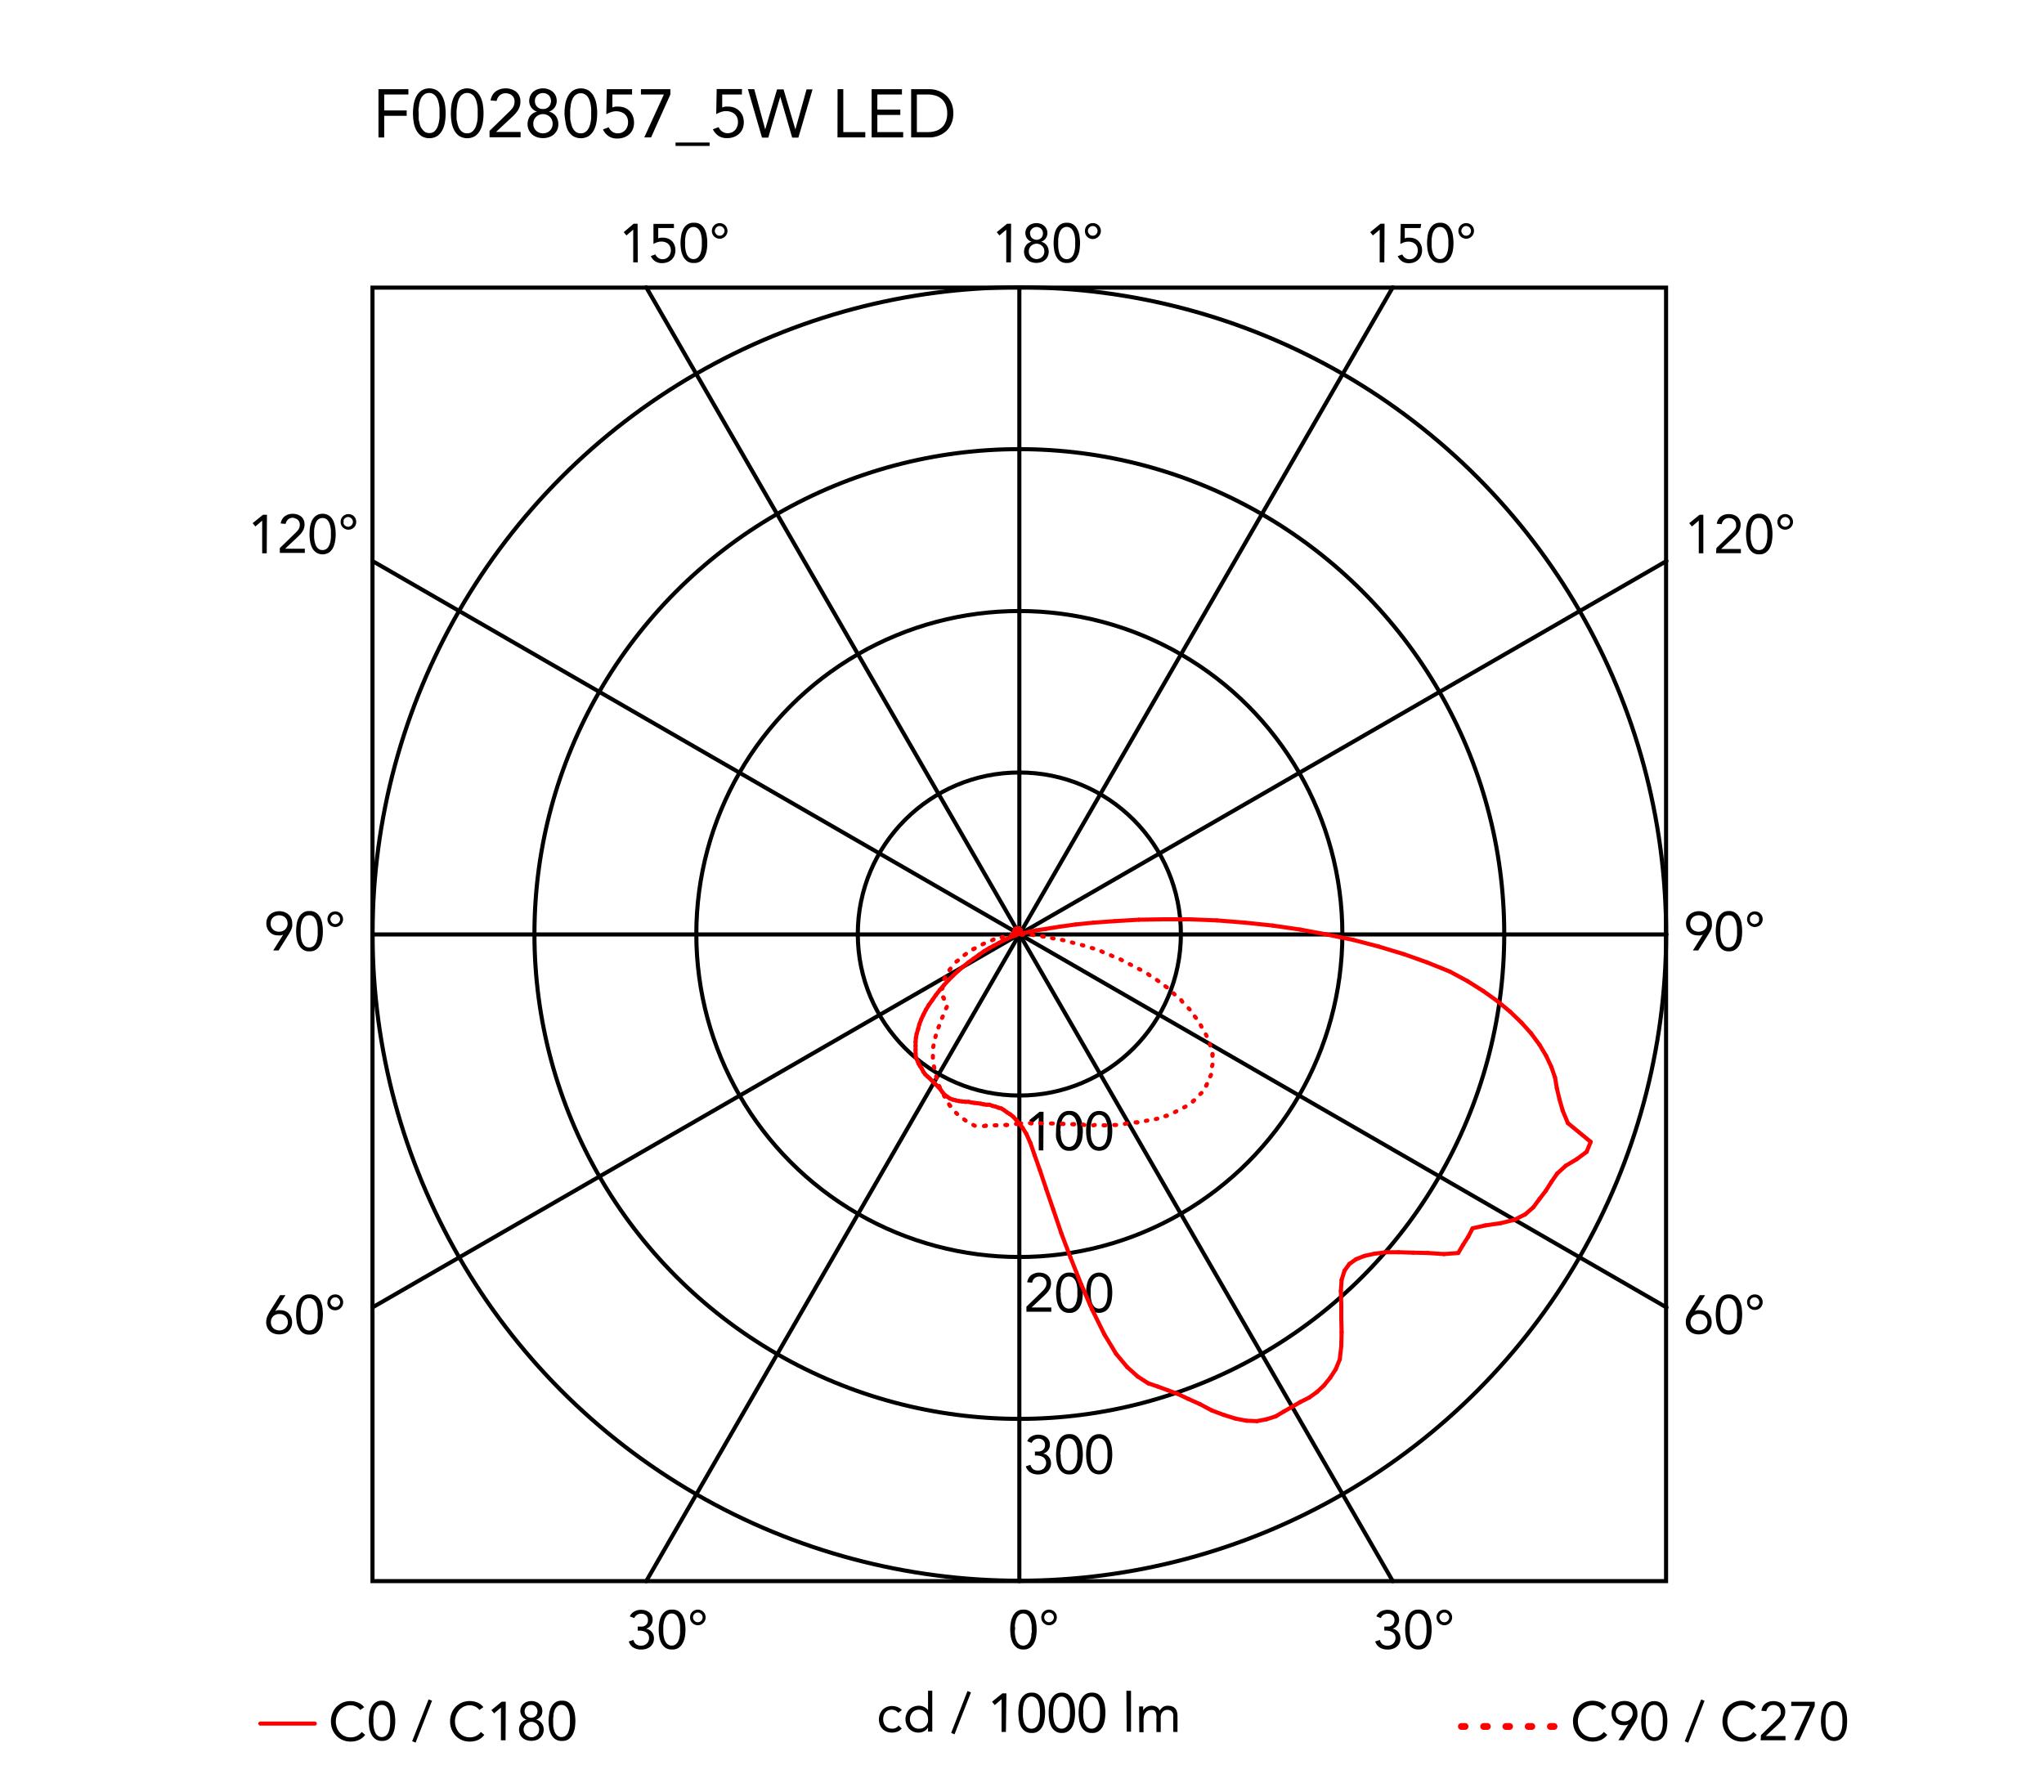 <svg xmlns="http://www.w3.org/2000/svg" viewBox="0 0 300 263"><defs><style>.cls-1,.cls-2,.cls-3,.cls-4,.cls-5{fill:none;stroke-linecap:round;}.cls-1,.cls-2,.cls-5{stroke:red;}.cls-1,.cls-2,.cls-4,.cls-5{stroke-linejoin:round;}.cls-1{stroke-width:0.6px;}.cls-3,.cls-4{stroke:#000;}.cls-3{stroke-miterlimit:10;}.cls-3,.cls-4,.cls-5{stroke-width:0.6px;}</style></defs><title>de-light-table-starck-flos-F0028057-curva-fotometrica</title><g id="numeri_esterni_diagramma" data-name="numeri esterni diagramma"><path d="M249.93,137.18h0a1.24,1.24,0,0,1-.37.12,1.84,1.84,0,0,1-.39,0,1.91,1.91,0,0,1-.68-.12,1.58,1.58,0,0,1-.54-.37,1.63,1.63,0,0,1-.36-.56,2.05,2.05,0,0,1-.13-.72,1.79,1.79,0,0,1,.15-.75,1.48,1.48,0,0,1,.4-.55,1.79,1.79,0,0,1,.6-.35,2,2,0,0,1,.75-.13,2.11,2.11,0,0,1,.75.13,1.79,1.79,0,0,1,.6.35,1.59,1.59,0,0,1,.4.55,1.79,1.79,0,0,1,.14.75,2.15,2.15,0,0,1,0,.45,1.68,1.68,0,0,1-.11.4,2.59,2.59,0,0,1-.17.38l-.21.36-1.51,2.39h-.78Zm-.59-.42a1.28,1.28,0,0,0,.48-.09,1,1,0,0,0,.39-.24,1.23,1.23,0,0,0,.26-.37,1.43,1.43,0,0,0,0-1,1.1,1.1,0,0,0-.65-.62,1.48,1.48,0,0,0-1,0,1.28,1.28,0,0,0-.39.24,1.12,1.12,0,0,0-.26.38,1.3,1.3,0,0,0,0,1,1.08,1.08,0,0,0,.26.37,1,1,0,0,0,.39.24A1.28,1.28,0,0,0,249.34,136.76Z"/><path d="M251.82,136.71a7.07,7.07,0,0,1,.08-1,3.19,3.19,0,0,1,.29-1,2,2,0,0,1,.59-.7,1.54,1.54,0,0,1,1-.28,1.49,1.49,0,0,1,.95.28,1.91,1.91,0,0,1,.59.7,2.94,2.94,0,0,1,.3,1,6.29,6.29,0,0,1,0,2,2.94,2.94,0,0,1-.3.95,1.91,1.91,0,0,1-.59.7,1.49,1.49,0,0,1-.95.28,1.54,1.54,0,0,1-1-.28,2,2,0,0,1-.59-.7,3.19,3.19,0,0,1-.29-.95A7.07,7.07,0,0,1,251.82,136.71Zm.67,0c0,.14,0,.29,0,.46a4.6,4.6,0,0,0,.06.52,4.7,4.7,0,0,0,.12.51,2,2,0,0,0,.23.44,1,1,0,0,0,.34.31,1,1,0,0,0,.48.11,1.06,1.06,0,0,0,.48-.11,1.24,1.24,0,0,0,.34-.31,1.65,1.65,0,0,0,.22-.44,3.18,3.18,0,0,0,.13-.51,4.6,4.6,0,0,0,.06-.52c0-.17,0-.32,0-.46s0-.29,0-.46a4.6,4.6,0,0,0-.06-.52,3.18,3.18,0,0,0-.13-.51,1.65,1.65,0,0,0-.22-.44,1.24,1.24,0,0,0-.34-.31,1.06,1.06,0,0,0-.48-.11,1,1,0,0,0-.48.11,1,1,0,0,0-.34.31,2,2,0,0,0-.23.44,4.7,4.7,0,0,0-.12.51,4.6,4.6,0,0,0-.06.52C252.5,136.42,252.49,136.57,252.49,136.71Z"/><path d="M256.42,134.93a1.13,1.13,0,0,1,.09-.45,1.31,1.31,0,0,1,.24-.37,1.18,1.18,0,0,1,.37-.24,1,1,0,0,1,.44-.09,1.13,1.13,0,0,1,.45.09,1.06,1.06,0,0,1,.61.61,1.13,1.13,0,0,1,.09.45,1,1,0,0,1-.09.44,1.06,1.06,0,0,1-.61.61,1.13,1.13,0,0,1-.45.09,1,1,0,0,1-.44-.09,1.18,1.18,0,0,1-.37-.24,1.31,1.31,0,0,1-.24-.37A1,1,0,0,1,256.42,134.93Zm.43,0a.69.69,0,0,0,0,.24,1,1,0,0,0,.15.24.73.73,0,0,0,.51.23.54.54,0,0,0,.29-.07.63.63,0,0,0,.23-.16.72.72,0,0,0,.14-.24.52.52,0,0,0,0-.24.56.56,0,0,0,0-.25.59.59,0,0,0-.14-.23.74.74,0,0,0-.52-.24.73.73,0,0,0-.29.07.62.62,0,0,0-.22.17.76.76,0,0,0-.15.23A.74.74,0,0,0,256.85,134.93Z"/><path d="M41.57,137.18h0a1.34,1.34,0,0,1-.37.12,2,2,0,0,1-.39,0,1.92,1.92,0,0,1-.69-.12,1.58,1.58,0,0,1-.54-.37,1.8,1.8,0,0,1-.36-.56,2.05,2.05,0,0,1-.13-.72,1.79,1.79,0,0,1,.15-.75,1.48,1.48,0,0,1,.4-.55,1.79,1.79,0,0,1,.6-.35,2.23,2.23,0,0,1,1.5,0,1.79,1.79,0,0,1,.6.35,1.48,1.48,0,0,1,.4.55,1.79,1.79,0,0,1,.15.75,3.14,3.14,0,0,1,0,.45,2.34,2.34,0,0,1-.12.4,1.84,1.84,0,0,1-.17.38,3.35,3.35,0,0,1-.21.36l-1.5,2.39h-.79Zm-.59-.42a1.28,1.28,0,0,0,.48-.09,1,1,0,0,0,.39-.24,1.23,1.23,0,0,0,.26-.37,1.3,1.3,0,0,0,0-1,1.1,1.1,0,0,0-.65-.62,1.48,1.48,0,0,0-1,0,1.1,1.1,0,0,0-.65.62,1.43,1.43,0,0,0,0,1,1.23,1.23,0,0,0,.26.37,1,1,0,0,0,.39.24A1.28,1.28,0,0,0,41,136.76Z"/><path d="M43.46,136.71a7.07,7.07,0,0,1,.08-1,2.94,2.94,0,0,1,.3-1,1.91,1.91,0,0,1,.59-.7,1.49,1.49,0,0,1,1-.28,1.54,1.54,0,0,1,1,.28,2,2,0,0,1,.59.7,3.19,3.19,0,0,1,.29,1,6.29,6.29,0,0,1,0,2,3.19,3.19,0,0,1-.29.95,2,2,0,0,1-.59.7,1.54,1.54,0,0,1-1,.28,1.49,1.49,0,0,1-1-.28,1.91,1.91,0,0,1-.59-.7,2.94,2.94,0,0,1-.3-.95A7.07,7.07,0,0,1,43.46,136.71Zm.67,0c0,.14,0,.29,0,.46a4.6,4.6,0,0,0,.06.52,3.18,3.18,0,0,0,.13.51,1.65,1.65,0,0,0,.22.44,1.12,1.12,0,0,0,.34.31,1.1,1.1,0,0,0,1,0,1.12,1.12,0,0,0,.34-.31,2,2,0,0,0,.23-.44,4.7,4.7,0,0,0,.12-.51,4.6,4.6,0,0,0,.06-.52c0-.17,0-.32,0-.46s0-.29,0-.46a4.6,4.6,0,0,0-.06-.52,4.7,4.7,0,0,0-.12-.51,2,2,0,0,0-.23-.44,1.12,1.12,0,0,0-.34-.31,1.1,1.1,0,0,0-1,0,1.12,1.12,0,0,0-.34.31,1.65,1.65,0,0,0-.22.44,3.18,3.18,0,0,0-.13.51,4.6,4.6,0,0,0-.06.52C44.14,136.42,44.13,136.57,44.13,136.71Z"/><path d="M48.06,134.93a1.13,1.13,0,0,1,.09-.45,1.06,1.06,0,0,1,.61-.61,1.13,1.13,0,0,1,.45-.09,1.08,1.08,0,0,1,.44.09,1.06,1.06,0,0,1,.61.61,1.13,1.13,0,0,1,.09.45,1,1,0,0,1-.09.44,1.06,1.06,0,0,1-.61.61,1.08,1.08,0,0,1-.44.09,1.13,1.13,0,0,1-.45-.09,1.06,1.06,0,0,1-.61-.61A1,1,0,0,1,48.06,134.93Zm.43,0a.53.53,0,0,0,.06.24.72.72,0,0,0,.14.24.69.69,0,0,0,.22.16.6.6,0,0,0,.3.07.73.73,0,0,0,.51-.23,1,1,0,0,0,.15-.24.69.69,0,0,0,.05-.24.74.74,0,0,0-.05-.25.76.76,0,0,0-.15-.23.62.62,0,0,0-.22-.17.73.73,0,0,0-.29-.07.73.73,0,0,0-.3.07.72.72,0,0,0-.22.17.59.59,0,0,0-.14.23A.57.57,0,0,0,48.49,134.93Z"/><path d="M148.37,38.51h-.68v-4.8h0l-1,.85-.4-.48,1.52-1.24h.59Z"/><path d="M150.49,34.23a1.48,1.48,0,0,1,.13-.61,1.2,1.2,0,0,1,.34-.46,1.44,1.44,0,0,1,.51-.3,1.92,1.92,0,0,1,1.28,0,1.44,1.44,0,0,1,.51.3,1.2,1.2,0,0,1,.34.46,1.33,1.33,0,0,1,.13.61,1.16,1.16,0,0,1-.07.4,1.41,1.41,0,0,1-.18.37,1.33,1.33,0,0,1-.29.29,1.18,1.18,0,0,1-.39.19h0a1.44,1.44,0,0,1,.46.19,1.35,1.35,0,0,1,.35.32,1.42,1.42,0,0,1,.23.44,1.7,1.7,0,0,1,.08.51,1.74,1.74,0,0,1-.14.69,1.43,1.43,0,0,1-.39.52,1.47,1.47,0,0,1-.57.33,2.35,2.35,0,0,1-1.42,0,1.47,1.47,0,0,1-.57-.33,1.55,1.55,0,0,1-.39-.52,1.74,1.74,0,0,1-.14-.69,1.7,1.7,0,0,1,.08-.51,1.67,1.67,0,0,1,.23-.44,1.35,1.35,0,0,1,.35-.32,1.44,1.44,0,0,1,.46-.19h0a1.18,1.18,0,0,1-.39-.19,1.33,1.33,0,0,1-.29-.29,1.41,1.41,0,0,1-.18-.37A1.46,1.46,0,0,1,150.49,34.23ZM151,36.9a1.18,1.18,0,0,0,.09.46,1.07,1.07,0,0,0,.25.35,1,1,0,0,0,.36.23,1.12,1.12,0,0,0,.88,0,1,1,0,0,0,.36-.23,1.07,1.07,0,0,0,.25-.35,1.18,1.18,0,0,0,.09-.46,1.14,1.14,0,0,0-.09-.46,1.13,1.13,0,0,0-.61-.58,1.12,1.12,0,0,0-.88,0,1.13,1.13,0,0,0-.61.58A1.14,1.14,0,0,0,151,36.9Zm.2-2.64a.88.88,0,0,0,.26.67,1,1,0,0,0,1.36,0,1,1,0,0,0,0-1.34,1,1,0,0,0-1.36,0A.88.88,0,0,0,151.17,34.26Z"/><path d="M154.64,35.68a7,7,0,0,1,.08-1,3.1,3.1,0,0,1,.29-1,2,2,0,0,1,.59-.71,1.6,1.6,0,0,1,1-.27,1.55,1.55,0,0,1,.95.27,1.94,1.94,0,0,1,.59.71,2.86,2.86,0,0,1,.3,1,7,7,0,0,1,.08,1,7.07,7.07,0,0,1-.08,1,2.88,2.88,0,0,1-.3.94,1.94,1.94,0,0,1-.59.71,1.55,1.55,0,0,1-.95.27,1.6,1.6,0,0,1-1-.27,2,2,0,0,1-.59-.71,3.13,3.13,0,0,1-.29-.94A7.07,7.07,0,0,1,154.64,35.68Zm.67,0c0,.13,0,.29,0,.46a4.88,4.88,0,0,0,.06.52,4.05,4.05,0,0,0,.12.5,1.66,1.66,0,0,0,.23.44,1.12,1.12,0,0,0,.34.31,1,1,0,0,0,1,0,1.12,1.12,0,0,0,.34-.31,1.4,1.4,0,0,0,.22-.44,2.83,2.83,0,0,0,.13-.5,4.88,4.88,0,0,0,.06-.52c0-.17,0-.33,0-.46s0-.3,0-.47a4.43,4.43,0,0,0-.06-.51,2.72,2.72,0,0,0-.13-.51,1.51,1.51,0,0,0-.22-.44,1.12,1.12,0,0,0-.34-.31,1,1,0,0,0-1,0,1.12,1.12,0,0,0-.34.31,1.83,1.83,0,0,0-.23.44,3.81,3.81,0,0,0-.12.51,4.43,4.43,0,0,0-.06.51C155.32,35.38,155.31,35.54,155.31,35.68Z"/><path d="M159.24,33.89a1.15,1.15,0,0,1,.33-.81,1,1,0,0,1,.37-.24,1,1,0,0,1,.44-.09,1.15,1.15,0,0,1,.82,2,1.15,1.15,0,0,1-.37.25,1.13,1.13,0,0,1-.45.09,1.15,1.15,0,0,1-.81-.34,1.15,1.15,0,0,1-.33-.81Zm.43,0a.79.79,0,0,0,.05.25,1.14,1.14,0,0,0,.15.23.62.62,0,0,0,.22.17.72.72,0,0,0,.29.06.68.68,0,0,0,.52-.23.79.79,0,0,0,.14-.23.65.65,0,0,0,0-.5.79.79,0,0,0-.14-.23.81.81,0,0,0-.23-.17.65.65,0,0,0-.29-.06.72.72,0,0,0-.29.06.76.76,0,0,0-.22.17,1.14,1.14,0,0,0-.15.23A.79.79,0,0,0,159.67,33.89Z"/><path d="M148.27,239.2a6.85,6.85,0,0,1,.08-1,3.41,3.41,0,0,1,.3-.95,1.94,1.94,0,0,1,.59-.71,1.57,1.57,0,0,1,.95-.27,1.6,1.6,0,0,1,1,.27,2,2,0,0,1,.59.71,3.1,3.1,0,0,1,.29.95,5.7,5.7,0,0,1,.08,1,5.85,5.85,0,0,1-.08,1,3.13,3.13,0,0,1-.29.94,2,2,0,0,1-.59.71,1.6,1.6,0,0,1-1,.27,1.57,1.57,0,0,1-.95-.27,1.94,1.94,0,0,1-.59-.71,3.45,3.45,0,0,1-.3-.94A7.07,7.07,0,0,1,148.27,239.2Zm.68,0c0,.13,0,.29,0,.46a4.88,4.88,0,0,0,.06.52,2.83,2.83,0,0,0,.13.5,1.65,1.65,0,0,0,.22.44,1.24,1.24,0,0,0,.34.31,1,1,0,0,0,.48.12.9.9,0,0,0,.48-.12,1,1,0,0,0,.34-.31,1.41,1.41,0,0,0,.23-.44,4.07,4.07,0,0,0,.13-.5c0-.18,0-.35.06-.52s0-.33,0-.46,0-.3,0-.47,0-.34-.06-.51a3.8,3.8,0,0,0-.13-.51,1.53,1.53,0,0,0-.23-.44,1,1,0,0,0-.34-.31.9.9,0,0,0-.48-.12,1,1,0,0,0-.48.12,1.24,1.24,0,0,0-.34.31,1.81,1.81,0,0,0-.22.44,2.72,2.72,0,0,0-.13.51,4.43,4.43,0,0,0-.06.51C149,238.9,149,239.06,149,239.2Z"/><path d="M152.83,237.41a1.33,1.33,0,0,1,.08-.45,1.11,1.11,0,0,1,.25-.36,1,1,0,0,1,.36-.24,1.17,1.17,0,0,1,.9,0,1,1,0,0,1,.36.24,1.11,1.11,0,0,1,.25.36,1.31,1.31,0,0,1,0,.9,1.23,1.23,0,0,1-.61.61,1.17,1.17,0,0,1-.9,0,1.23,1.23,0,0,1-.61-.61A1.33,1.33,0,0,1,152.83,237.41Zm.43,0a.79.79,0,0,0,.05.25.68.68,0,0,0,.14.23.66.66,0,0,0,.23.17.73.73,0,0,0,.58,0,.76.76,0,0,0,.23-.17.88.88,0,0,0,.14-.23.65.65,0,0,0,0-.5,1.09,1.09,0,0,0-.14-.23,1,1,0,0,0-.23-.17.73.73,0,0,0-.58,0,.81.81,0,0,0-.23.17.75.75,0,0,0-.19.48Z"/><path d="M203.17,238.76h.21l.43,0a1.15,1.15,0,0,0,.42-.13.77.77,0,0,0,.31-.31.94.94,0,0,0,.13-.51.87.87,0,0,0-.27-.68,1,1,0,0,0-.7-.26,1.28,1.28,0,0,0-.63.16,1.14,1.14,0,0,0-.41.48l-.65-.25a1.48,1.48,0,0,1,.65-.72,2.07,2.07,0,0,1,1-.24,2.25,2.25,0,0,1,.64.09,1.72,1.72,0,0,1,.54.28,1.37,1.37,0,0,1,.37.46,1.48,1.48,0,0,1,.14.65,1.29,1.29,0,0,1-.27.8,1.34,1.34,0,0,1-.7.49v0a1.48,1.48,0,0,1,.85.49,1.37,1.37,0,0,1,.23.43,1.69,1.69,0,0,1,.08.5,1.66,1.66,0,0,1-.15.72,1.57,1.57,0,0,1-.41.51,1.71,1.71,0,0,1-.6.31,2.34,2.34,0,0,1-.71.1,2.18,2.18,0,0,1-1.13-.28,1.61,1.61,0,0,1-.7-.91l.68-.22a1.33,1.33,0,0,0,.41.65,1.3,1.3,0,0,0,.74.19,1.33,1.33,0,0,0,.45-.08,1.11,1.11,0,0,0,.36-.23,1.24,1.24,0,0,0,.25-.35,1.13,1.13,0,0,0,.09-.45,1.07,1.07,0,0,0-.12-.53,1,1,0,0,0-.33-.33,1.23,1.23,0,0,0-.46-.18,2.31,2.31,0,0,0-.52-.06h-.21Z"/><path d="M206.24,239.2a6.85,6.85,0,0,1,.08-1,3.11,3.11,0,0,1,.3-.95,1.94,1.94,0,0,1,.59-.71,1.55,1.55,0,0,1,.95-.27,1.6,1.6,0,0,1,1,.27,2,2,0,0,1,.59.71,3.1,3.1,0,0,1,.29.95,5.7,5.7,0,0,1,.08,1,5.85,5.85,0,0,1-.08,1,3.13,3.13,0,0,1-.29.94,2,2,0,0,1-.59.71,1.6,1.6,0,0,1-1,.27,1.55,1.55,0,0,1-.95-.27,1.94,1.94,0,0,1-.59-.71,3.14,3.14,0,0,1-.3-.94A7.07,7.07,0,0,1,206.24,239.2Zm.67,0c0,.13,0,.29,0,.46a4.88,4.88,0,0,0,.06.52,2.83,2.83,0,0,0,.13.5,1.4,1.4,0,0,0,.22.44,1.24,1.24,0,0,0,.34.31,1,1,0,0,0,.48.12.9.9,0,0,0,.48-.12,1,1,0,0,0,.34-.31,1.41,1.41,0,0,0,.23-.44,4.05,4.05,0,0,0,.12-.5,4.88,4.88,0,0,0,.06-.52,3.86,3.86,0,0,0,0-.46,3.94,3.94,0,0,0,0-.47,4.43,4.43,0,0,0-.06-.51,3.81,3.81,0,0,0-.12-.51,1.53,1.53,0,0,0-.23-.44,1,1,0,0,0-.34-.31.9.9,0,0,0-.48-.12,1,1,0,0,0-.48.12,1.24,1.24,0,0,0-.34.31,1.51,1.51,0,0,0-.22.44,2.72,2.72,0,0,0-.13.51,4.43,4.43,0,0,0-.06.51C206.92,238.9,206.91,239.06,206.91,239.2Z"/><path d="M210.84,237.41a1.13,1.13,0,0,1,.09-.45,1.26,1.26,0,0,1,.24-.36,1.2,1.2,0,0,1,.82-.33,1,1,0,0,1,.44.09,1.12,1.12,0,0,1,.37.24,1.26,1.26,0,0,1,.24.36,1.16,1.16,0,0,1-.24,1.26,1.15,1.15,0,0,1-.37.25,1,1,0,0,1-.44.09,1.13,1.13,0,0,1-.45-.09,1.15,1.15,0,0,1-.37-.25,1.15,1.15,0,0,1-.33-.81Zm.43,0a.61.61,0,0,0,.06.25.68.68,0,0,0,.14.23.72.72,0,0,0,.22.17.73.73,0,0,0,.3.06.72.72,0,0,0,.29-.06.62.62,0,0,0,.22-.17.91.91,0,0,0,.15-.23.65.65,0,0,0,0-.5,1.14,1.14,0,0,0-.15-.23.76.76,0,0,0-.22-.17.72.72,0,0,0-.29-.06.73.73,0,0,0-.3.06.92.92,0,0,0-.22.17.79.79,0,0,0-.14.23A.61.61,0,0,0,211.27,237.41Z"/><path d="M93.6,238.76h.21l.44,0a1.1,1.1,0,0,0,.41-.13.86.86,0,0,0,.32-.31.94.94,0,0,0,.12-.51.87.87,0,0,0-.27-.68,1,1,0,0,0-.7-.26,1.21,1.21,0,0,0-.62.16,1.1,1.1,0,0,0-.42.48l-.65-.25a1.45,1.45,0,0,1,.66-.72,2,2,0,0,1,1-.24,2.32,2.32,0,0,1,.65.09,2,2,0,0,1,.54.28,1.67,1.67,0,0,1,.37.46,1.48,1.48,0,0,1,.13.65,1.29,1.29,0,0,1-.27.8,1.34,1.34,0,0,1-.7.49v0a1.31,1.31,0,0,1,.49.18,1.34,1.34,0,0,1,.36.31,1.37,1.37,0,0,1,.23.43,1.42,1.42,0,0,1,.08.5,1.66,1.66,0,0,1-.15.72,1.57,1.57,0,0,1-.41.51,1.75,1.75,0,0,1-.59.31,2.46,2.46,0,0,1-.72.1,2.18,2.18,0,0,1-1.13-.28,1.56,1.56,0,0,1-.69-.91l.68-.22a1.2,1.2,0,0,0,.41.65,1.27,1.27,0,0,0,.73.19,1.33,1.33,0,0,0,.45-.08,1.11,1.11,0,0,0,.36-.23,1.07,1.07,0,0,0,.25-.35,1.13,1.13,0,0,0,.09-.45,1.07,1.07,0,0,0-.12-.53.87.87,0,0,0-.33-.33,1.17,1.17,0,0,0-.46-.18,2.24,2.24,0,0,0-.52-.06H93.6Z"/><path d="M96.68,239.2a5.7,5.7,0,0,1,.08-1,3.1,3.1,0,0,1,.29-.95,2,2,0,0,1,.59-.71,1.6,1.6,0,0,1,1-.27,1.57,1.57,0,0,1,1,.27,1.94,1.94,0,0,1,.59.71,3.41,3.41,0,0,1,.3.95,6.85,6.85,0,0,1,.08,1,7.07,7.07,0,0,1-.08,1,3.45,3.45,0,0,1-.3.94,1.94,1.94,0,0,1-.59.71,1.57,1.57,0,0,1-1,.27,1.6,1.6,0,0,1-1-.27,2,2,0,0,1-.59-.71,3.13,3.13,0,0,1-.29-.94A5.85,5.85,0,0,1,96.68,239.2Zm.67,0c0,.13,0,.29,0,.46a4.88,4.88,0,0,0,.06.52,4.07,4.07,0,0,0,.13.5,1.41,1.41,0,0,0,.23.44,1,1,0,0,0,.34.31.9.9,0,0,0,.48.12,1,1,0,0,0,.48-.12,1.24,1.24,0,0,0,.34-.31,1.65,1.65,0,0,0,.22-.44,2.83,2.83,0,0,0,.13-.5,4.88,4.88,0,0,0,.06-.52c0-.17,0-.33,0-.46s0-.3,0-.47a4.43,4.43,0,0,0-.06-.51,2.72,2.72,0,0,0-.13-.51,1.81,1.81,0,0,0-.22-.44,1.24,1.24,0,0,0-.34-.31,1,1,0,0,0-.48-.12.9.9,0,0,0-.48.12,1,1,0,0,0-.34.31,1.53,1.53,0,0,0-.23.44,3.8,3.8,0,0,0-.13.51,4.43,4.43,0,0,0-.06.51C97.35,238.9,97.35,239.06,97.35,239.2Z"/><path d="M101.28,237.41a1.33,1.33,0,0,1,.08-.45,1.11,1.11,0,0,1,.25-.36,1,1,0,0,1,.36-.24,1.17,1.17,0,0,1,.9,0,1,1,0,0,1,.36.24,1.11,1.11,0,0,1,.25.36,1.31,1.31,0,0,1,0,.9,1.23,1.23,0,0,1-.61.61,1.17,1.17,0,0,1-.9,0,1.23,1.23,0,0,1-.61-.61A1.33,1.33,0,0,1,101.28,237.41Zm.43,0a.79.79,0,0,0,.05.25.68.68,0,0,0,.14.23.76.76,0,0,0,.23.17.73.73,0,0,0,.58,0,.66.66,0,0,0,.23-.17.68.68,0,0,0,.14-.23.71.71,0,0,0-.14-.73.81.81,0,0,0-.23-.17.73.73,0,0,0-.58,0,1,1,0,0,0-.23.17.75.75,0,0,0-.19.48Z"/><path d="M203.18,38.51h-.68v-4.8h0l-1,.85-.4-.48,1.52-1.24h.59Z"/><path d="M208.49,33.47h-2.31l0,1.53a1.08,1.08,0,0,1,.36-.11l.37,0a2,2,0,0,1,.74.14,1.61,1.61,0,0,1,.57.39,1.9,1.9,0,0,1,.37.59,2,2,0,0,1,.13.74,2,2,0,0,1-.15.78,1.74,1.74,0,0,1-.41.59,1.91,1.91,0,0,1-.61.38,2.2,2.2,0,0,1-.78.13,1.73,1.73,0,0,1-1-.28,2,2,0,0,1-.63-.75l.67-.25a1.31,1.31,0,0,0,.42.51,1.1,1.1,0,0,0,.64.2,1.28,1.28,0,0,0,.48-.09,1.26,1.26,0,0,0,.38-.27,1.15,1.15,0,0,0,.26-.41,1.53,1.53,0,0,0,.1-.54,1.38,1.38,0,0,0-.11-.55,1.08,1.08,0,0,0-.3-.4,1.26,1.26,0,0,0-.44-.25,1.67,1.67,0,0,0-.55-.08,1.84,1.84,0,0,0-.6.1,2.58,2.58,0,0,0-.56.25l.06-2.95h3Z"/><path d="M209.45,35.68a7,7,0,0,1,.08-1,3.1,3.1,0,0,1,.29-1,2,2,0,0,1,.59-.71,1.6,1.6,0,0,1,1-.27,1.55,1.55,0,0,1,.95.27,1.94,1.94,0,0,1,.59.71,2.86,2.86,0,0,1,.3,1,7,7,0,0,1,.08,1,7.07,7.07,0,0,1-.08,1,2.88,2.88,0,0,1-.3.94,1.94,1.94,0,0,1-.59.71,1.55,1.55,0,0,1-.95.27,1.6,1.6,0,0,1-1-.27,2,2,0,0,1-.59-.71,3.13,3.13,0,0,1-.29-.94A7.07,7.07,0,0,1,209.45,35.68Zm.67,0c0,.13,0,.29,0,.46a4.88,4.88,0,0,0,.06.52,4.05,4.05,0,0,0,.12.5,1.66,1.66,0,0,0,.23.44,1,1,0,0,0,.34.31.9.9,0,0,0,.48.12,1,1,0,0,0,.48-.12,1.24,1.24,0,0,0,.34-.31,1.4,1.4,0,0,0,.22-.44,2.83,2.83,0,0,0,.13-.5,4.88,4.88,0,0,0,.06-.52c0-.17,0-.33,0-.46s0-.3,0-.47a4.43,4.43,0,0,0-.06-.51,2.72,2.72,0,0,0-.13-.51,1.51,1.51,0,0,0-.22-.44,1.24,1.24,0,0,0-.34-.31,1,1,0,0,0-.48-.12.9.9,0,0,0-.48.12,1,1,0,0,0-.34.31,1.83,1.83,0,0,0-.23.44,3.81,3.81,0,0,0-.12.51,4.43,4.43,0,0,0-.06.51C210.13,35.38,210.12,35.54,210.12,35.68Z"/><path d="M214.05,33.89a1.15,1.15,0,0,1,.33-.81,1,1,0,0,1,.37-.24,1,1,0,0,1,.44-.09,1.13,1.13,0,0,1,.45.09,1,1,0,0,1,.36.24,1,1,0,0,1,.25.36,1.17,1.17,0,0,1,0,.9,1.23,1.23,0,0,1-.61.61,1.13,1.13,0,0,1-.45.09,1.15,1.15,0,0,1-.81-.34,1.15,1.15,0,0,1-.33-.81Zm.43,0a.79.79,0,0,0,.05.25,1.14,1.14,0,0,0,.15.23.62.62,0,0,0,.22.17.72.72,0,0,0,.29.06.68.68,0,0,0,.52-.23.79.79,0,0,0,.14-.23.65.65,0,0,0,0-.5.79.79,0,0,0-.14-.23.81.81,0,0,0-.23-.17.65.65,0,0,0-.29-.06.72.72,0,0,0-.29.06.76.76,0,0,0-.22.17,1.14,1.14,0,0,0-.15.23A.79.79,0,0,0,214.48,33.89Z"/><path d="M93.61,38.51h-.67v-4.8h0l-1,.85-.4-.48L93,32.84h.58Z"/><path d="M98.92,33.47H96.61l0,1.53a1,1,0,0,1,.35-.11l.37,0a1.91,1.91,0,0,1,.74.14,1.65,1.65,0,0,1,.58.39A1.71,1.71,0,0,1,99,36a2,2,0,0,1,.13.74,2,2,0,0,1-.15.78,1.71,1.71,0,0,1-.4.59,2,2,0,0,1-.62.38,2.15,2.15,0,0,1-.77.13,1.78,1.78,0,0,1-1.05-.28,1.85,1.85,0,0,1-.62-.75l.67-.25a1.16,1.16,0,0,0,.42.51,1.05,1.05,0,0,0,.63.2,1.28,1.28,0,0,0,.48-.09,1.23,1.23,0,0,0,.64-.68,1.33,1.33,0,0,0,.1-.54,1.38,1.38,0,0,0-.11-.55,1.18,1.18,0,0,0-.29-.4,1.41,1.41,0,0,0-.45-.25,1.63,1.63,0,0,0-.55-.08,1.78,1.78,0,0,0-.59.1,2.58,2.58,0,0,0-.56.25l0-2.95h3Z"/><path d="M99.88,35.68a7,7,0,0,1,.08-1,3.11,3.11,0,0,1,.3-1,1.94,1.94,0,0,1,.59-.71,1.55,1.55,0,0,1,1-.27,1.6,1.6,0,0,1,1,.27,2,2,0,0,1,.59.71,3.1,3.1,0,0,1,.29,1,5.77,5.77,0,0,1,.08,1,5.85,5.85,0,0,1-.08,1,3.13,3.13,0,0,1-.29.94,2,2,0,0,1-.59.71,1.6,1.6,0,0,1-1,.27,1.55,1.55,0,0,1-1-.27,1.94,1.94,0,0,1-.59-.71,3.14,3.14,0,0,1-.3-.94A7.07,7.07,0,0,1,99.88,35.68Zm.67,0c0,.13,0,.29,0,.46a4.88,4.88,0,0,0,.06.52,2.83,2.83,0,0,0,.13.5,1.4,1.4,0,0,0,.22.44,1.24,1.24,0,0,0,.34.31,1,1,0,0,0,.48.12.9.9,0,0,0,.48-.12,1,1,0,0,0,.34-.31,1.41,1.41,0,0,0,.23-.44,4.05,4.05,0,0,0,.12-.5,4.88,4.88,0,0,0,.06-.52c0-.17,0-.33,0-.46s0-.3,0-.47a4.43,4.43,0,0,0-.06-.51,3.81,3.81,0,0,0-.12-.51,1.53,1.53,0,0,0-.23-.44,1,1,0,0,0-.34-.31.9.9,0,0,0-.48-.12,1,1,0,0,0-.48.12,1.24,1.24,0,0,0-.34.31,1.51,1.51,0,0,0-.22.44,2.72,2.72,0,0,0-.13.51,4.43,4.43,0,0,0-.06.51C100.56,35.38,100.55,35.54,100.55,35.68Z"/><path d="M104.48,33.89a1.15,1.15,0,0,1,1.15-1.14,1,1,0,0,1,.44.09,1.12,1.12,0,0,1,.37.24,1.16,1.16,0,0,1,0,1.62,1.15,1.15,0,0,1-.37.25,1,1,0,0,1-.44.09,1.13,1.13,0,0,1-.45-.09,1.15,1.15,0,0,1-.37-.25,1.15,1.15,0,0,1-.33-.81Zm.43,0a.61.61,0,0,0,.06.25.79.79,0,0,0,.14.23.72.72,0,0,0,.22.17.73.73,0,0,0,.3.06.72.72,0,0,0,.29-.06.62.62,0,0,0,.22-.17,1.14,1.14,0,0,0,.15-.23.65.65,0,0,0,0-.5,1.14,1.14,0,0,0-.15-.23.76.76,0,0,0-.22-.17.72.72,0,0,0-.29-.06.73.73,0,0,0-.3.06.92.92,0,0,0-.22.17.79.79,0,0,0-.14.23A.61.61,0,0,0,104.91,33.89Z"/><path d="M248.75,192.45v0a1.35,1.35,0,0,1,.37-.13,2,2,0,0,1,.39,0,1.73,1.73,0,0,1,.69.13,1.42,1.42,0,0,1,.54.36,1.85,1.85,0,0,1,.36.57,2,2,0,0,1,.12.72,1.78,1.78,0,0,1-.14.74,1.74,1.74,0,0,1-.4.56,2,2,0,0,1-.6.35,2.36,2.36,0,0,1-.75.12,2.27,2.27,0,0,1-.75-.12,2,2,0,0,1-.6-.35,1.6,1.6,0,0,1-.4-.56,1.78,1.78,0,0,1-.15-.74,2.24,2.24,0,0,1,.15-.86,5.28,5.28,0,0,1,.39-.74l1.5-2.39h.79Zm.59.43a1.23,1.23,0,0,0-.87.32,1,1,0,0,0-.26.38,1.31,1.31,0,0,0-.1.5,1.35,1.35,0,0,0,.1.5,1.08,1.08,0,0,0,.26.37,1,1,0,0,0,.39.24,1.32,1.32,0,0,0,1,0,1,1,0,0,0,.39-.24,1.23,1.23,0,0,0,.26-.37,1.35,1.35,0,0,0,.09-.5,1.31,1.31,0,0,0-.09-.5,1.16,1.16,0,0,0-.26-.38,1.23,1.23,0,0,0-.87-.32Z"/><path d="M251.82,192.92a7.07,7.07,0,0,1,.08-1,3.13,3.13,0,0,1,.29-.94,2,2,0,0,1,.59-.71,1.6,1.6,0,0,1,1-.27,1.55,1.55,0,0,1,.95.27,1.94,1.94,0,0,1,.59.71,2.88,2.88,0,0,1,.3.94,7.07,7.07,0,0,1,.08,1,7,7,0,0,1-.08,1,2.86,2.86,0,0,1-.3,1,1.94,1.94,0,0,1-.59.71,1.55,1.55,0,0,1-.95.27,1.6,1.6,0,0,1-1-.27,2,2,0,0,1-.59-.71,3.1,3.1,0,0,1-.29-1A7,7,0,0,1,251.82,192.92Zm.67,0c0,.14,0,.3,0,.47a4.43,4.43,0,0,0,.06.51,3.81,3.81,0,0,0,.12.51,1.83,1.83,0,0,0,.23.44,1,1,0,0,0,.34.31.9.9,0,0,0,.48.12,1,1,0,0,0,.48-.12,1.24,1.24,0,0,0,.34-.31,1.51,1.51,0,0,0,.22-.44,2.72,2.72,0,0,0,.13-.51,4.43,4.43,0,0,0,.06-.51c0-.17,0-.33,0-.47s0-.29,0-.46a4.88,4.88,0,0,0-.06-.52,2.83,2.83,0,0,0-.13-.5,1.4,1.4,0,0,0-.22-.44,1.1,1.1,0,0,0-.34-.31,1,1,0,0,0-.48-.12.9.9,0,0,0-.48.12.92.92,0,0,0-.34.31,1.66,1.66,0,0,0-.23.44,4.05,4.05,0,0,0-.12.5,4.88,4.88,0,0,0-.06.52C252.5,192.63,252.49,192.79,252.49,192.92Z"/><path d="M256.42,191.14a1.15,1.15,0,0,1,.33-.81,1.05,1.05,0,0,1,.37-.25,1.23,1.23,0,0,1,.44-.08,1.33,1.33,0,0,1,.45.08,1.15,1.15,0,0,1,.37.25,1.16,1.16,0,0,1,0,1.62,1.15,1.15,0,0,1-.37.25,1.33,1.33,0,0,1-.45.08,1.23,1.23,0,0,1-.44-.08,1.05,1.05,0,0,1-.37-.25,1.15,1.15,0,0,1-.33-.81Zm.43,0a.79.79,0,0,0,0,.25,1.14,1.14,0,0,0,.15.23.62.62,0,0,0,.22.17.72.72,0,0,0,.29.06.68.68,0,0,0,.52-.23.79.79,0,0,0,.14-.23.65.65,0,0,0,0-.5.79.79,0,0,0-.14-.23.68.68,0,0,0-.52-.23.72.72,0,0,0-.29.06.62.62,0,0,0-.22.17,1.14,1.14,0,0,0-.15.23A.79.79,0,0,0,256.85,191.14Z"/><path d="M250,81.22h-.67v-4.8h0l-1,.86-.4-.49,1.52-1.23H250Z"/><path d="M251.92,80.45l2.13-2.08c.13-.12.25-.24.35-.35a2.16,2.16,0,0,0,.25-.32,1.09,1.09,0,0,0,.15-.33,1.38,1.38,0,0,0,0-.37,1,1,0,0,0-.08-.4.84.84,0,0,0-.22-.3.78.78,0,0,0-.33-.19,1.05,1.05,0,0,0-.4-.07,1,1,0,0,0-.71.25,1.08,1.08,0,0,0-.36.65l-.73-.06a1.83,1.83,0,0,1,.21-.61,1.41,1.41,0,0,1,.39-.45,2,2,0,0,1,.53-.27,2.25,2.25,0,0,1,.64-.09,2.41,2.41,0,0,1,.67.1,1.92,1.92,0,0,1,.55.29,1.44,1.44,0,0,1,.51,1.15,2,2,0,0,1-.09.61,2,2,0,0,1-.25.5,3.47,3.47,0,0,1-.35.43l-.41.4-1.75,1.64v0h2.89v.62h-3.64Z"/><path d="M256.27,78.39a5.85,5.85,0,0,1,.08-1,3.19,3.19,0,0,1,.29-1,2,2,0,0,1,.59-.7,1.54,1.54,0,0,1,1-.28,1.51,1.51,0,0,1,.95.28,1.91,1.91,0,0,1,.59.7,3.2,3.2,0,0,1,.3,1,6.29,6.29,0,0,1,0,2,3.2,3.2,0,0,1-.3,1,1.91,1.91,0,0,1-.59.7,1.51,1.51,0,0,1-.95.28,1.54,1.54,0,0,1-1-.28,2,2,0,0,1-.59-.7,3.19,3.19,0,0,1-.29-1A5.85,5.85,0,0,1,256.27,78.39Zm.67,0a3.78,3.78,0,0,0,0,.46c0,.17,0,.35.05.52a4.77,4.77,0,0,0,.13.51,1.67,1.67,0,0,0,.23.44,1,1,0,0,0,.34.31,1,1,0,0,0,.48.11,1.06,1.06,0,0,0,.48-.11,1.24,1.24,0,0,0,.34-.31,2,2,0,0,0,.22-.44,3.18,3.18,0,0,0,.13-.51,4.6,4.6,0,0,0,.06-.52c0-.17,0-.32,0-.46s0-.29,0-.46a4.35,4.35,0,0,0-.06-.52,3.18,3.18,0,0,0-.13-.51,2,2,0,0,0-.22-.44,1.24,1.24,0,0,0-.34-.31,1.06,1.06,0,0,0-.48-.11,1,1,0,0,0-.48.11,1,1,0,0,0-.34.31,1.67,1.67,0,0,0-.23.44,4.77,4.77,0,0,0-.13.51c0,.17,0,.34-.05.52A3.78,3.78,0,0,0,256.94,78.39Z"/><path d="M260.87,76.61a1.13,1.13,0,0,1,.09-.45,1,1,0,0,1,.24-.37,1.16,1.16,0,0,1,1.62,0,1.15,1.15,0,0,1,.25.37,1.13,1.13,0,0,1,.09.45,1,1,0,0,1-.09.44,1.15,1.15,0,0,1-.25.37,1.16,1.16,0,0,1-1.62,0,1,1,0,0,1-.24-.37A1,1,0,0,1,260.87,76.61Zm.43,0a.69.69,0,0,0,.05.24.75.75,0,0,0,.15.24.6.6,0,0,0,.22.16.64.64,0,0,0,.58,0,.63.63,0,0,0,.23-.16.72.72,0,0,0,.14-.24.52.52,0,0,0,.05-.24.56.56,0,0,0-.05-.25.59.59,0,0,0-.14-.23.66.66,0,0,0-.23-.17.64.64,0,0,0-.58,0,.62.62,0,0,0-.22.17.61.61,0,0,0-.15.23A.74.74,0,0,0,261.3,76.61Z"/><path d="M40.39,192.45v0a1.42,1.42,0,0,1,.38-.13,1.84,1.84,0,0,1,.39,0,1.72,1.72,0,0,1,.68.13,1.42,1.42,0,0,1,.54.36,1.85,1.85,0,0,1,.36.57,2,2,0,0,1,.13.72,1.78,1.78,0,0,1-.15.74,1.6,1.6,0,0,1-.4.56,2,2,0,0,1-.6.35,2.4,2.4,0,0,1-1.5,0,2,2,0,0,1-.6-.35,1.6,1.6,0,0,1-.4-.56,1.78,1.78,0,0,1-.15-.74,2.24,2.24,0,0,1,.16-.86,5.19,5.19,0,0,1,.38-.74l1.5-2.39h.79Zm.59.43a1.23,1.23,0,0,0-.87.32,1.16,1.16,0,0,0-.26.38,1.31,1.31,0,0,0-.09.5,1.35,1.35,0,0,0,.09.5,1.23,1.23,0,0,0,.26.37,1,1,0,0,0,.39.24,1.32,1.32,0,0,0,1,0,1,1,0,0,0,.39-.24,1.23,1.23,0,0,0,.26-.37,1.35,1.35,0,0,0,.1-.5,1.31,1.31,0,0,0-.1-.5,1.16,1.16,0,0,0-.26-.38,1.23,1.23,0,0,0-.87-.32Z"/><path d="M43.46,192.92a7.07,7.07,0,0,1,.08-1,2.88,2.88,0,0,1,.3-.94,1.94,1.94,0,0,1,.59-.71,1.55,1.55,0,0,1,1-.27,1.6,1.6,0,0,1,1,.27,2,2,0,0,1,.59.71,3.13,3.13,0,0,1,.29.94,7.07,7.07,0,0,1,.08,1,7,7,0,0,1-.08,1,3.1,3.1,0,0,1-.29,1,2,2,0,0,1-.59.71,1.6,1.6,0,0,1-1,.27,1.55,1.55,0,0,1-1-.27,1.94,1.94,0,0,1-.59-.71,2.86,2.86,0,0,1-.3-1A7,7,0,0,1,43.46,192.92Zm.67,0c0,.14,0,.3,0,.47a4.43,4.43,0,0,0,.06.51,2.72,2.72,0,0,0,.13.51,1.51,1.51,0,0,0,.22.44,1.12,1.12,0,0,0,.34.31,1,1,0,0,0,1,0,1.12,1.12,0,0,0,.34-.31,1.83,1.83,0,0,0,.23-.44,3.81,3.81,0,0,0,.12-.51,4.43,4.43,0,0,0,.06-.51c0-.17,0-.33,0-.47s0-.29,0-.46a4.88,4.88,0,0,0-.06-.52,4.05,4.05,0,0,0-.12-.5,1.66,1.66,0,0,0-.23-.44,1,1,0,0,0-.34-.31,1,1,0,0,0-1,0,1,1,0,0,0-.34.31,1.4,1.4,0,0,0-.22.44,2.83,2.83,0,0,0-.13.5,4.88,4.88,0,0,0-.06.52C44.14,192.63,44.13,192.79,44.13,192.92Z"/><path d="M48.06,191.14a1.15,1.15,0,0,1,.33-.81,1.15,1.15,0,0,1,.37-.25,1.33,1.33,0,0,1,.45-.08,1.27,1.27,0,0,1,.44.08,1.15,1.15,0,0,1,.37.25A1.16,1.16,0,0,1,50,192a1.15,1.15,0,0,1-.37.25,1.27,1.27,0,0,1-.44.08,1.33,1.33,0,0,1-.45-.08,1.15,1.15,0,0,1-.37-.25,1.15,1.15,0,0,1-.33-.81Zm.43,0a.61.61,0,0,0,.06.25.79.79,0,0,0,.14.23.72.72,0,0,0,.22.17.73.73,0,0,0,.3.06.72.72,0,0,0,.29-.06.62.62,0,0,0,.22-.17,1.14,1.14,0,0,0,.15-.23.65.65,0,0,0,0-.5,1.14,1.14,0,0,0-.15-.23.62.62,0,0,0-.22-.17.72.72,0,0,0-.29-.06.73.73,0,0,0-.3.06.72.72,0,0,0-.22.17.79.79,0,0,0-.14.23A.61.61,0,0,0,48.49,191.14Z"/><path d="M39.15,81.22h-.67v-4.8h0l-1,.86-.4-.49,1.52-1.23h.58Z"/><path d="M41.07,80.45l2.14-2.08c.13-.12.25-.24.35-.35a2.16,2.16,0,0,0,.25-.32,1.09,1.09,0,0,0,.15-.33A1.38,1.38,0,0,0,44,77a1,1,0,0,0-.08-.4.84.84,0,0,0-.22-.3.78.78,0,0,0-.33-.19A1.05,1.05,0,0,0,43,76a1,1,0,0,0-.72.25,1.19,1.19,0,0,0-.36.65l-.72-.06a1.47,1.47,0,0,1,.21-.61,1.41,1.41,0,0,1,.39-.45,2,2,0,0,1,.53-.27,2.2,2.2,0,0,1,.64-.09,2.41,2.41,0,0,1,.67.1,2.06,2.06,0,0,1,.55.29,1.47,1.47,0,0,1,.37.48,1.6,1.6,0,0,1,.14.67,2,2,0,0,1-.09.61,2.34,2.34,0,0,1-.25.5,3.47,3.47,0,0,1-.35.43l-.41.4-1.75,1.64v0h2.89v.62H41.07Z"/><path d="M45.43,78.39a7,7,0,0,1,.07-1,3.52,3.52,0,0,1,.3-1,2,2,0,0,1,.59-.7,1.77,1.77,0,0,1,1.91,0,1.91,1.91,0,0,1,.59.7,3.52,3.52,0,0,1,.3,1,6.29,6.29,0,0,1,0,2,3.52,3.52,0,0,1-.3,1,1.91,1.91,0,0,1-.59.7,1.77,1.77,0,0,1-1.91,0,2,2,0,0,1-.59-.7,3.52,3.52,0,0,1-.3-1A7,7,0,0,1,45.43,78.39Zm.67,0c0,.14,0,.29,0,.46a4.6,4.6,0,0,0,.06.52,4.77,4.77,0,0,0,.13.51,2,2,0,0,0,.22.44,1.15,1.15,0,0,0,.35.31,1,1,0,0,0,.48.11,1.06,1.06,0,0,0,.48-.11,1.24,1.24,0,0,0,.34-.31,2,2,0,0,0,.22-.44,3.18,3.18,0,0,0,.13-.51,4.6,4.6,0,0,0,.06-.52c0-.17,0-.32,0-.46s0-.29,0-.46a4.35,4.35,0,0,0-.06-.52,3.18,3.18,0,0,0-.13-.51,2,2,0,0,0-.22-.44,1.24,1.24,0,0,0-.34-.31,1.06,1.06,0,0,0-.48-.11,1,1,0,0,0-.48.11,1.15,1.15,0,0,0-.35.31,2,2,0,0,0-.22.44,4.77,4.77,0,0,0-.13.51,4.35,4.35,0,0,0-.06.52C46.1,78.1,46.1,78.25,46.1,78.39Z"/><path d="M50,76.61a1.12,1.12,0,0,1,.08-.45,1.15,1.15,0,0,1,.25-.37,1.16,1.16,0,0,1,1.62,0,1.15,1.15,0,0,1,.25.37,1.33,1.33,0,0,1,.08.45,1.23,1.23,0,0,1-.08.44,1.15,1.15,0,0,1-.25.37,1.16,1.16,0,0,1-1.62,0,1.15,1.15,0,0,1-.25-.37A1,1,0,0,1,50,76.61Zm.43,0a.52.52,0,0,0,0,.24.72.72,0,0,0,.14.24.63.63,0,0,0,.23.16.64.64,0,0,0,.58,0,.73.73,0,0,0,.23-.16,1,1,0,0,0,.14-.24.69.69,0,0,0,.05-.24.75.75,0,0,0-.19-.48.76.76,0,0,0-.23-.17.64.64,0,0,0-.58,0,.66.66,0,0,0-.23.17.59.59,0,0,0-.14.23A.56.56,0,0,0,50.46,76.61Z"/></g><g id="numeri_fondo_tabella" data-name="numeri fondo tabella"><path d="M131.83,251.42a1.17,1.17,0,0,0-.43-.35,1.19,1.19,0,0,0-.51-.11,1.35,1.35,0,0,0-.55.11,1.08,1.08,0,0,0-.4.3,1.32,1.32,0,0,0-.23.44,1.76,1.76,0,0,0,0,1.08,1.43,1.43,0,0,0,.26.45,1.31,1.31,0,0,0,.39.3,1.27,1.27,0,0,0,.52.1,1.09,1.09,0,0,0,1-.46l.47.44a1.69,1.69,0,0,1-.64.46,2.29,2.29,0,0,1-.78.14,2.22,2.22,0,0,1-.79-.14,1.75,1.75,0,0,1-1-1,2.27,2.27,0,0,1,0-1.57,1.86,1.86,0,0,1,.39-.63,2,2,0,0,1,.61-.41,2,2,0,0,1,.79-.15,2.09,2.09,0,0,1,.79.15,1.59,1.59,0,0,1,.65.45Z"/><path d="M136.21,253.56h0a1.43,1.43,0,0,1-.55.54,1.7,1.7,0,0,1-.89.22,1.8,1.8,0,0,1-.73-.15,1.78,1.78,0,0,1-.6-.41,1.81,1.81,0,0,1-.39-.62,2.06,2.06,0,0,1-.15-.79,2,2,0,0,1,.15-.78,1.88,1.88,0,0,1,.4-.63,1.81,1.81,0,0,1,.62-.41,2.07,2.07,0,0,1,.8-.15,1.72,1.72,0,0,1,.75.17,1.78,1.78,0,0,1,.59.47h0v-2.84h.62v6h-.62Zm0-1.21a1.63,1.63,0,0,0-.09-.55,1.34,1.34,0,0,0-.27-.44,1.37,1.37,0,0,0-.42-.29,1.35,1.35,0,0,0-.55-.11,1.42,1.42,0,0,0-.55.11,1.22,1.22,0,0,0-.41.29,1.34,1.34,0,0,0-.27.44,1.56,1.56,0,0,0,0,1.1,1.25,1.25,0,0,0,.27.44,1.19,1.19,0,0,0,1,.4,1.35,1.35,0,0,0,.55-.1,1.6,1.6,0,0,0,.42-.3,1.25,1.25,0,0,0,.27-.44A1.63,1.63,0,0,0,136.21,252.35Z"/><path d="M140.1,254.57l-.5-.2,2.4-6.15.51.2Z"/><path d="M147.64,254.22H147v-4.8h0l-1,.86-.4-.49,1.52-1.23h.59Z"/><path d="M149.46,251.39a7.07,7.07,0,0,1,.08-1,3.19,3.19,0,0,1,.29-.95,2,2,0,0,1,.59-.7,1.61,1.61,0,0,1,1-.28,1.55,1.55,0,0,1,1,.28,1.91,1.91,0,0,1,.59.7,2.94,2.94,0,0,1,.3.95,6.29,6.29,0,0,1,0,2,2.94,2.94,0,0,1-.3,1,1.91,1.91,0,0,1-.59.7,1.49,1.49,0,0,1-1,.28,1.54,1.54,0,0,1-1-.28,2,2,0,0,1-.59-.7,3.19,3.19,0,0,1-.29-1A7.07,7.07,0,0,1,149.46,251.39Zm.67,0c0,.14,0,.29,0,.47a4.43,4.43,0,0,0,.06.51,4.7,4.7,0,0,0,.12.51,2,2,0,0,0,.23.44,1.12,1.12,0,0,0,.34.31,1.1,1.1,0,0,0,1,0,1.12,1.12,0,0,0,.34-.31,1.65,1.65,0,0,0,.22-.44,3.18,3.18,0,0,0,.13-.51,4.43,4.43,0,0,0,.06-.51c0-.18,0-.33,0-.47s0-.29,0-.46a4.6,4.6,0,0,0-.06-.52,3.18,3.18,0,0,0-.13-.51,1.65,1.65,0,0,0-.22-.44,1.08,1.08,0,0,0-.34-.3,1,1,0,0,0-1,0,1.08,1.08,0,0,0-.34.3,2,2,0,0,0-.23.44,4.7,4.7,0,0,0-.12.51,4.6,4.6,0,0,0-.06.52C150.14,251.1,150.13,251.25,150.13,251.39Z"/><path d="M153.91,251.39a5.85,5.85,0,0,1,.08-1,3.19,3.19,0,0,1,.29-.95,2,2,0,0,1,.59-.7,1.61,1.61,0,0,1,1-.28,1.55,1.55,0,0,1,.95.28,1.91,1.91,0,0,1,.59.7,3.2,3.2,0,0,1,.3.95,6.29,6.29,0,0,1,0,2,3.2,3.2,0,0,1-.3,1,1.91,1.91,0,0,1-.59.7,1.49,1.49,0,0,1-.95.28,1.54,1.54,0,0,1-1-.28,2,2,0,0,1-.59-.7,3.19,3.19,0,0,1-.29-1A5.85,5.85,0,0,1,153.91,251.39Zm.67,0a4,4,0,0,0,0,.47,4.43,4.43,0,0,0,.06.51,3.14,3.14,0,0,0,.12.51,1.67,1.67,0,0,0,.23.44,1,1,0,0,0,.34.31.9.9,0,0,0,.48.11,1,1,0,0,0,.48-.11,1.24,1.24,0,0,0,.34-.31,1.65,1.65,0,0,0,.22-.44,3.18,3.18,0,0,0,.13-.51,4.43,4.43,0,0,0,.06-.51c0-.18,0-.33,0-.47s0-.29,0-.46a4.6,4.6,0,0,0-.06-.52,3.18,3.18,0,0,0-.13-.51,1.65,1.65,0,0,0-.22-.44,1.21,1.21,0,0,0-.34-.3,1,1,0,0,0-.48-.12.9.9,0,0,0-.48.12,1,1,0,0,0-.34.3,1.67,1.67,0,0,0-.23.44,3.14,3.14,0,0,0-.12.51,4.6,4.6,0,0,0-.06.52A3.78,3.78,0,0,0,154.58,251.39Z"/><path d="M158.31,251.39a5.85,5.85,0,0,1,.08-1,3.19,3.19,0,0,1,.29-.95,2,2,0,0,1,.59-.7,1.61,1.61,0,0,1,1-.28,1.55,1.55,0,0,1,1,.28,1.91,1.91,0,0,1,.59.7,3.2,3.2,0,0,1,.3.95,6.29,6.29,0,0,1,0,2,3.2,3.2,0,0,1-.3,1,1.91,1.91,0,0,1-.59.7,1.49,1.49,0,0,1-1,.28,1.54,1.54,0,0,1-1-.28,2,2,0,0,1-.59-.7,3.19,3.19,0,0,1-.29-1A5.85,5.85,0,0,1,158.31,251.39Zm.67,0c0,.14,0,.29,0,.47a4.43,4.43,0,0,0,.06.51,3.14,3.14,0,0,0,.12.51,1.67,1.67,0,0,0,.23.44,1,1,0,0,0,.34.31.9.9,0,0,0,.48.11,1,1,0,0,0,.48-.11,1.24,1.24,0,0,0,.34-.31,1.65,1.65,0,0,0,.22-.44,3.18,3.18,0,0,0,.13-.51,4.43,4.43,0,0,0,.06-.51c0-.18,0-.33,0-.47s0-.29,0-.46a4.6,4.6,0,0,0-.06-.52,3.18,3.18,0,0,0-.13-.51,1.65,1.65,0,0,0-.22-.44,1.21,1.21,0,0,0-.34-.3,1,1,0,0,0-.48-.12.9.9,0,0,0-.48.12,1,1,0,0,0-.34.3,1.67,1.67,0,0,0-.23.44,3.14,3.14,0,0,0-.12.51,4.6,4.6,0,0,0-.06.52C159,251.1,159,251.25,159,251.39Z"/><path d="M165.32,248.18H166v6h-.63Z"/><path d="M167.19,251.37c0-.17,0-.33,0-.48s0-.29,0-.41h.59c0,.1,0,.2,0,.3v.32h0a.91.91,0,0,1,.18-.27,1.64,1.64,0,0,1,.28-.23,1.5,1.5,0,0,1,.36-.16,1.44,1.44,0,0,1,.43-.06,1.52,1.52,0,0,1,.51.08,1.36,1.36,0,0,1,.34.18.93.93,0,0,1,.21.24,1.64,1.64,0,0,1,.12.22,1.78,1.78,0,0,1,.48-.53,1.27,1.27,0,0,1,.71-.19,1.88,1.88,0,0,1,.67.11,1.1,1.1,0,0,1,.44.31,1.37,1.37,0,0,1,.24.5,2.59,2.59,0,0,1,.07.65v2.27h-.62V252a2.33,2.33,0,0,0,0-.37,1,1,0,0,0-.15-.33.71.71,0,0,0-.28-.23,1,1,0,0,0-.45-.09,1,1,0,0,0-.37.08,1,1,0,0,0-.31.22,1.13,1.13,0,0,0-.21.35,1.33,1.33,0,0,0-.07.45v2.16h-.63V252.1a1.62,1.62,0,0,0-.17-.88A.6.6,0,0,0,169,251a1.18,1.18,0,0,0-.52.1.88.88,0,0,0-.36.3,1.14,1.14,0,0,0-.21.46,2.1,2.1,0,0,0-.07.58v1.82h-.62Z"/><line class="cls-1" x1="38.21" y1="253" x2="46.2" y2="253"/><path d="M235.17,251a1.66,1.66,0,0,0-.63-.52,1.93,1.93,0,0,0-.79-.17,2.13,2.13,0,0,0-.87.19,2.16,2.16,0,0,0-.68.52,2.58,2.58,0,0,0-.45.75,2.69,2.69,0,0,0-.16.89,2.79,2.79,0,0,0,.16.93,2.41,2.41,0,0,0,.45.74,2,2,0,0,0,.68.5,1.92,1.92,0,0,0,.87.19,2,2,0,0,0,1.64-.8l.51.43a2.38,2.38,0,0,1-.93.75,3,3,0,0,1-1.22.24,2.85,2.85,0,0,1-1.13-.22,2.82,2.82,0,0,1-.92-.62,3,3,0,0,1-.61-.94,3.33,3.33,0,0,1-.22-1.2,3.19,3.19,0,0,1,.21-1.16,2.9,2.9,0,0,1,.6-1,3.08,3.08,0,0,1,.91-.63,3,3,0,0,1,2.27,0,2,2,0,0,1,.89.68Z"/><path d="M239,253.1l0,0a1.35,1.35,0,0,1-.37.13,2.87,2.87,0,0,1-.39,0,1.68,1.68,0,0,1-.68-.13,1.5,1.5,0,0,1-.55-.36,1.92,1.92,0,0,1-.36-.56,2.11,2.11,0,0,1-.12-.73,1.75,1.75,0,0,1,.14-.74,1.63,1.63,0,0,1,.4-.56,1.79,1.79,0,0,1,.6-.35,2.36,2.36,0,0,1,.75-.12,2.27,2.27,0,0,1,.75.12,1.94,1.94,0,0,1,.61.35,1.49,1.49,0,0,1,.39.56,1.75,1.75,0,0,1,.15.74,2.19,2.19,0,0,1,0,.46c0,.14-.07.27-.11.4a2.53,2.53,0,0,1-.18.37,3.35,3.35,0,0,1-.21.36l-1.5,2.4h-.79Zm-.6-.43a1.51,1.51,0,0,0,.48-.08,1.28,1.28,0,0,0,.39-.24,1.12,1.12,0,0,0,.26-.38,1.27,1.27,0,0,0,.1-.5,1.26,1.26,0,0,0-.1-.49,1,1,0,0,0-.26-.38,1,1,0,0,0-.39-.24,1.33,1.33,0,0,0-1,0,.88.88,0,0,0-.38.24,1.19,1.19,0,0,0-.27.38,1.26,1.26,0,0,0-.09.49,1.28,1.28,0,0,0,.09.5,1.31,1.31,0,0,0,.27.38,1.12,1.12,0,0,0,.38.24A1.51,1.51,0,0,0,238.35,252.67Z"/><path d="M240.88,252.62a7.07,7.07,0,0,1,.08-1,2.88,2.88,0,0,1,.3-.94,2,2,0,0,1,.58-.71,1.84,1.84,0,0,1,1.92,0,2,2,0,0,1,.58.71,2.88,2.88,0,0,1,.3.94,7.07,7.07,0,0,1,.08,1,7,7,0,0,1-.08,1,2.86,2.86,0,0,1-.3.95,2,2,0,0,1-.58.71,1.84,1.84,0,0,1-1.92,0,2,2,0,0,1-.58-.71,2.86,2.86,0,0,1-.3-.95A7,7,0,0,1,240.88,252.62Zm.67,0c0,.14,0,.3,0,.47a4.43,4.43,0,0,0,.06.51,2.72,2.72,0,0,0,.13.51,1.51,1.51,0,0,0,.22.44,1.12,1.12,0,0,0,.34.31,1,1,0,0,0,1,0,1.12,1.12,0,0,0,.34-.31,1.51,1.51,0,0,0,.22-.44,2.72,2.72,0,0,0,.13-.51,4.43,4.43,0,0,0,.06-.51c0-.17,0-.33,0-.47s0-.29,0-.46a4.88,4.88,0,0,0-.06-.52,2.83,2.83,0,0,0-.13-.5,1.4,1.4,0,0,0-.22-.44,1.12,1.12,0,0,0-.34-.31,1,1,0,0,0-1,0,1.12,1.12,0,0,0-.34.31,1.4,1.4,0,0,0-.22.44,2.83,2.83,0,0,0-.13.5,4.88,4.88,0,0,0-.06.52C241.56,252.33,241.55,252.49,241.55,252.62Z"/><path d="M247.78,255.8l-.51-.2,2.41-6.14.5.19Z"/><path d="M257.1,251a1.66,1.66,0,0,0-.63-.52,1.92,1.92,0,0,0-.78-.17,2.06,2.06,0,0,0-.87.19,2.16,2.16,0,0,0-.68.52,2.21,2.21,0,0,0-.45.75,2.46,2.46,0,0,0-.16.89,2.56,2.56,0,0,0,.16.93,2.2,2.2,0,0,0,.44.74,2.1,2.1,0,0,0,.68.5,2,2,0,0,0,.88.19,2,2,0,0,0,.93-.21,2,2,0,0,0,.71-.59l.5.43a2.29,2.29,0,0,1-.92.75,3,3,0,0,1-1.22.24,2.8,2.8,0,0,1-2.05-.84,2.82,2.82,0,0,1-.61-.94,3.13,3.13,0,0,1-.22-1.2,3.19,3.19,0,0,1,.21-1.16,2.75,2.75,0,0,1,.6-1,3,3,0,0,1,.91-.63,2.93,2.93,0,0,1,1.16-.23,3,3,0,0,1,1.11.21,2,2,0,0,1,.89.68Z"/><path d="M258.46,254.69l2.14-2.08.35-.36a1.75,1.75,0,0,0,.25-.32,1,1,0,0,0,.15-.32,1.46,1.46,0,0,0,0-.38,1,1,0,0,0-.08-.4.93.93,0,0,0-.22-.3,1.13,1.13,0,0,0-.73-.26,1,1,0,0,0-.71.25,1.11,1.11,0,0,0-.36.66l-.73-.07a1.91,1.91,0,0,1,.21-.61,1.28,1.28,0,0,1,.39-.44,1.77,1.77,0,0,1,.53-.27,2.25,2.25,0,0,1,.64-.09,2.09,2.09,0,0,1,.67.1,1.53,1.53,0,0,1,.55.29,1.47,1.47,0,0,1,.37.48,1.39,1.39,0,0,1,.14.66,1.91,1.91,0,0,1-.09.61,1.8,1.8,0,0,1-.25.5,2.86,2.86,0,0,1-.35.43l-.41.41-1.75,1.64h2.89v.63h-3.65Z"/><path d="M266.35,250.42l-2.26,5h-.76l2.3-5H262.9v-.63h3.45Z"/><path d="M267.26,252.62a7.07,7.07,0,0,1,.08-1,3.45,3.45,0,0,1,.3-.94,2,2,0,0,1,.59-.71,1.82,1.82,0,0,1,1.91,0,2,2,0,0,1,.59.71,3.45,3.45,0,0,1,.3.94,7,7,0,0,1,.07,1,6.92,6.92,0,0,1-.07,1,3.41,3.41,0,0,1-.3.95,2,2,0,0,1-.59.71,1.82,1.82,0,0,1-1.91,0,2,2,0,0,1-.59-.71,3.41,3.41,0,0,1-.3-.95A7,7,0,0,1,267.26,252.62Zm.68,0c0,.14,0,.3,0,.47a4.43,4.43,0,0,0,.06.51,2.72,2.72,0,0,0,.13.51,1.53,1.53,0,0,0,.23.44,1,1,0,0,0,.34.31.89.89,0,0,0,.47.12,1,1,0,0,0,.49-.12,1.08,1.08,0,0,0,.33-.31,1.53,1.53,0,0,0,.23-.44,2.72,2.72,0,0,0,.13-.51,4.43,4.43,0,0,0,.06-.51c0-.17,0-.33,0-.47s0-.29,0-.46a4.88,4.88,0,0,0-.06-.52,2.83,2.83,0,0,0-.13-.5,1.41,1.41,0,0,0-.23-.44,1.08,1.08,0,0,0-.33-.31,1,1,0,0,0-.49-.12.89.89,0,0,0-.47.12,1,1,0,0,0-.34.31,1.41,1.41,0,0,0-.23.44,2.83,2.83,0,0,0-.13.5,4.88,4.88,0,0,0-.06.52C267.94,252.33,267.94,252.49,267.94,252.62Z"/><path d="M52.87,251a1.55,1.55,0,0,0-.63-.51,1.82,1.82,0,0,0-.79-.18,2,2,0,0,0-.87.2,2.13,2.13,0,0,0-.68.51,2.58,2.58,0,0,0-.45.75,2.67,2.67,0,0,0,0,1.82,2.29,2.29,0,0,0,.45.74,1.88,1.88,0,0,0,.68.5,1.92,1.92,0,0,0,.87.19,2,2,0,0,0,.93-.21,2.07,2.07,0,0,0,.71-.58l.51.42a2.38,2.38,0,0,1-.93.75,3,3,0,0,1-1.22.24,2.85,2.85,0,0,1-1.13-.22,2.82,2.82,0,0,1-.92-.62,3,3,0,0,1-.61-.94,3.27,3.27,0,0,1-.22-1.19,3.2,3.2,0,0,1,.21-1.17,3,3,0,0,1,.6-.95,3.08,3.08,0,0,1,.91-.63,3,3,0,0,1,2.27,0,2,2,0,0,1,.89.68Z"/><path d="M54.13,252.62a7,7,0,0,1,.08-1,3.11,3.11,0,0,1,.3-1,1.94,1.94,0,0,1,.59-.71,1.55,1.55,0,0,1,.95-.27,1.6,1.6,0,0,1,1,.27,2,2,0,0,1,.59.71,3.1,3.1,0,0,1,.29,1,5.77,5.77,0,0,1,.08,1,5.85,5.85,0,0,1-.08,1,3.13,3.13,0,0,1-.29.94,2,2,0,0,1-.59.71,1.6,1.6,0,0,1-1,.27,1.55,1.55,0,0,1-.95-.27,1.94,1.94,0,0,1-.59-.71,3.14,3.14,0,0,1-.3-.94A7.07,7.07,0,0,1,54.13,252.62Zm.67,0c0,.13,0,.29,0,.46a4.88,4.88,0,0,0,.06.52,2.83,2.83,0,0,0,.13.5,1.4,1.4,0,0,0,.22.44,1.1,1.1,0,0,0,.34.31,1,1,0,0,0,.48.12.9.9,0,0,0,.48-.12.92.92,0,0,0,.34-.31,1.41,1.41,0,0,0,.23-.44,2.8,2.8,0,0,0,.12-.5,4.88,4.88,0,0,0,.06-.52,3.86,3.86,0,0,0,0-.46,3.94,3.94,0,0,0,0-.47,4.43,4.43,0,0,0-.06-.51,2.71,2.71,0,0,0-.12-.51,1.53,1.53,0,0,0-.23-.44,1,1,0,0,0-.34-.31.9.9,0,0,0-.48-.12,1,1,0,0,0-.48.12,1.24,1.24,0,0,0-.34.31,1.51,1.51,0,0,0-.22.44,2.72,2.72,0,0,0-.13.51,4.43,4.43,0,0,0-.06.51C54.81,252.32,54.8,252.48,54.8,252.62Z"/><path d="M61,255.79l-.51-.2,2.41-6.14.51.19Z"/><path d="M70.36,251a1.52,1.52,0,0,0-.64-.51,1.78,1.78,0,0,0-.78-.18,2,2,0,0,0-.87.2,2.13,2.13,0,0,0-.68.51,2.58,2.58,0,0,0-.45.75,2.51,2.51,0,0,0-.16.9,2.54,2.54,0,0,0,.16.92,2.46,2.46,0,0,0,.44.74,2.09,2.09,0,0,0,1.56.69,2,2,0,0,0,.93-.21,2.07,2.07,0,0,0,.71-.58l.5.42a2.29,2.29,0,0,1-.92.75,3,3,0,0,1-1.22.24,2.93,2.93,0,0,1-1.14-.22,2.88,2.88,0,0,1-.91-.62,3,3,0,0,1-.61-.94,3.07,3.07,0,0,1-.22-1.19,3.2,3.2,0,0,1,.21-1.17,2.84,2.84,0,0,1,.6-.95,3,3,0,0,1,.91-.63,2.93,2.93,0,0,1,1.16-.23,3,3,0,0,1,1.11.21,2,2,0,0,1,.89.68Z"/><path d="M74.2,255.45h-.68v-4.8h0l-1,.85-.4-.48,1.52-1.24h.59Z"/><path d="M76.37,251.17a1.33,1.33,0,0,1,.13-.61,1.2,1.2,0,0,1,.34-.46,1.44,1.44,0,0,1,.51-.3,1.92,1.92,0,0,1,1.28,0,1.44,1.44,0,0,1,.51.3,1.32,1.32,0,0,1,.34.46,1.48,1.48,0,0,1,.12.61,1.44,1.44,0,0,1-.06.4,1.41,1.41,0,0,1-.18.37,1.18,1.18,0,0,1-.3.29,1,1,0,0,1-.38.19h0a1.44,1.44,0,0,1,.46.19,1.35,1.35,0,0,1,.35.32,1.67,1.67,0,0,1,.23.44,1.7,1.7,0,0,1,.08.51,1.74,1.74,0,0,1-.14.69,1.46,1.46,0,0,1-.39.52,1.47,1.47,0,0,1-.57.33,2.35,2.35,0,0,1-1.42,0,1.59,1.59,0,0,1-.58-.33,1.43,1.43,0,0,1-.38-.52,1.74,1.74,0,0,1-.14-.69,1.7,1.7,0,0,1,.08-.51,1.65,1.65,0,0,1,.22-.44,1.59,1.59,0,0,1,.36-.32,1.44,1.44,0,0,1,.46-.19h0a1.18,1.18,0,0,1-.39-.19,1.33,1.33,0,0,1-.29-.29,1.41,1.41,0,0,1-.18-.37A1.16,1.16,0,0,1,76.37,251.17Zm.48,2.67a1.14,1.14,0,0,0,.09.46,1.21,1.21,0,0,0,.24.35,1.16,1.16,0,0,0,.36.23A1.13,1.13,0,0,0,78,255a1,1,0,0,0,.44-.09,1,1,0,0,0,.36-.23,1.07,1.07,0,0,0,.25-.35,1.36,1.36,0,0,0,0-.92,1.07,1.07,0,0,0-.25-.35,1,1,0,0,0-.36-.23,1,1,0,0,0-.44-.09,1.13,1.13,0,0,0-.45.09,1.16,1.16,0,0,0-.36.23,1.21,1.21,0,0,0-.24.35A1.14,1.14,0,0,0,76.85,253.84ZM77,251.2a.92.92,0,0,0,.26.67.93.93,0,0,0,.69.27.9.9,0,0,0,.68-.27,1,1,0,0,0,0-1.34.9.9,0,0,0-.68-.27.93.93,0,0,0-.69.27A.92.92,0,0,0,77,251.2Z"/><path d="M80.52,252.62a5.77,5.77,0,0,1,.08-1,3.1,3.1,0,0,1,.29-1,2,2,0,0,1,.59-.71,1.6,1.6,0,0,1,1-.27,1.55,1.55,0,0,1,1,.27,1.94,1.94,0,0,1,.59.71,3.41,3.41,0,0,1,.3,1,7,7,0,0,1,.08,1,7.07,7.07,0,0,1-.08,1,3.45,3.45,0,0,1-.3.94,1.94,1.94,0,0,1-.59.71,1.55,1.55,0,0,1-1,.27,1.6,1.6,0,0,1-1-.27,2,2,0,0,1-.59-.71,3.13,3.13,0,0,1-.29-.94A5.85,5.85,0,0,1,80.52,252.62Zm.67,0a3.86,3.86,0,0,0,0,.46c0,.17,0,.34.05.52a4.07,4.07,0,0,0,.13.5,1.41,1.41,0,0,0,.23.44.92.92,0,0,0,.34.31.9.9,0,0,0,.48.12,1,1,0,0,0,.48-.12,1.1,1.1,0,0,0,.34-.31,1.65,1.65,0,0,0,.22-.44,2.83,2.83,0,0,0,.13-.5,4.88,4.88,0,0,0,.06-.52c0-.17,0-.33,0-.46s0-.3,0-.47a4.43,4.43,0,0,0-.06-.51,2.72,2.72,0,0,0-.13-.51,1.81,1.81,0,0,0-.22-.44,1.24,1.24,0,0,0-.34-.31,1,1,0,0,0-.48-.12.9.9,0,0,0-.48.12,1,1,0,0,0-.34.31,1.53,1.53,0,0,0-.23.44,3.8,3.8,0,0,0-.13.51c0,.17,0,.34-.05.51A3.94,3.94,0,0,0,81.19,252.62Z"/><line class="cls-2" x1="214.49" y1="253.42" x2="215.03" y2="253.42"/><line class="cls-2" x1="217.76" y1="253.42" x2="218.3" y2="253.42"/><line class="cls-2" x1="221.02" y1="253.42" x2="221.56" y2="253.42"/><line class="cls-2" x1="224.29" y1="253.42" x2="224.83" y2="253.42"/><line class="cls-2" x1="227.55" y1="253.42" x2="228.09" y2="253.42"/></g><g id="D_light_F0028057" data-name="D´light_F0028057"><rect class="cls-3" x="54.67" y="42.22" width="189.86" height="189.86"/><circle class="cls-4" cx="149.61" cy="137.1" r="23.71"/><path d="M153.13,168.86h-.67v-4.8h0l-1,.85-.4-.48,1.52-1.24h.58Z"/><path d="M155,166a7,7,0,0,1,.08-1,3.1,3.1,0,0,1,.29-.95,2,2,0,0,1,.59-.71,1.6,1.6,0,0,1,1-.27,1.55,1.55,0,0,1,1,.27,1.94,1.94,0,0,1,.59.71,2.86,2.86,0,0,1,.3.95,7,7,0,0,1,.08,1,7.07,7.07,0,0,1-.08,1,2.88,2.88,0,0,1-.3.94,1.94,1.94,0,0,1-.59.71,1.55,1.55,0,0,1-1,.27,1.6,1.6,0,0,1-1-.27,2,2,0,0,1-.59-.71A3.13,3.13,0,0,1,155,167,7.07,7.07,0,0,1,155,166Zm.67,0c0,.14,0,.29,0,.46a4.88,4.88,0,0,0,.06.52,4.05,4.05,0,0,0,.12.5,1.41,1.41,0,0,0,.23.44,1,1,0,0,0,.34.31.9.9,0,0,0,.48.12,1,1,0,0,0,.48-.12,1.24,1.24,0,0,0,.34-.31,1.4,1.4,0,0,0,.22-.44,2.83,2.83,0,0,0,.13-.5,4.88,4.88,0,0,0,.06-.52c0-.17,0-.32,0-.46s0-.3,0-.47a4.43,4.43,0,0,0-.06-.51,2.72,2.72,0,0,0-.13-.51,1.51,1.51,0,0,0-.22-.44,1.24,1.24,0,0,0-.34-.31,1,1,0,0,0-.48-.12.9.9,0,0,0-.48.12,1,1,0,0,0-.34.31,1.53,1.53,0,0,0-.23.44,3.81,3.81,0,0,0-.12.51,4.43,4.43,0,0,0-.06.51C155.64,165.73,155.63,165.89,155.63,166Z"/><path d="M159.41,166a5.77,5.77,0,0,1,.08-1,3.1,3.1,0,0,1,.29-.95,2,2,0,0,1,.59-.71,1.82,1.82,0,0,1,1.91,0,1.94,1.94,0,0,1,.59.71,3.41,3.41,0,0,1,.3.95,7,7,0,0,1,.08,1,7.07,7.07,0,0,1-.08,1,3.45,3.45,0,0,1-.3.94,1.94,1.94,0,0,1-.59.71,1.82,1.82,0,0,1-1.91,0,2,2,0,0,1-.59-.71,3.13,3.13,0,0,1-.29-.94A5.85,5.85,0,0,1,159.41,166Zm.67,0c0,.14,0,.29,0,.46a4.88,4.88,0,0,0,.06.52,4.07,4.07,0,0,0,.13.5,1.41,1.41,0,0,0,.23.44,1,1,0,0,0,.34.31.9.9,0,0,0,.48.12,1,1,0,0,0,.48-.12,1.24,1.24,0,0,0,.34-.31,1.65,1.65,0,0,0,.22-.44,2.83,2.83,0,0,0,.13-.5,4.88,4.88,0,0,0,.06-.52c0-.17,0-.32,0-.46s0-.3,0-.47a4.43,4.43,0,0,0-.06-.51,2.72,2.72,0,0,0-.13-.51,1.81,1.81,0,0,0-.22-.44,1.24,1.24,0,0,0-.34-.31,1,1,0,0,0-.48-.12.9.9,0,0,0-.48.12,1,1,0,0,0-.34.31,1.53,1.53,0,0,0-.23.44,3.8,3.8,0,0,0-.13.51,4.43,4.43,0,0,0-.06.51C160.08,165.73,160.08,165.89,160.08,166Z"/><circle class="cls-4" cx="149.61" cy="137.1" r="47.41"/><path d="M150.65,191.8l2.14-2.08.35-.36a2.16,2.16,0,0,0,.25-.32,1,1,0,0,0,.15-.32,1.52,1.52,0,0,0,.05-.38,1,1,0,0,0-.08-.4.84.84,0,0,0-.22-.3.89.89,0,0,0-.33-.19,1.05,1.05,0,0,0-.4-.07,1,1,0,0,0-.71.25,1.08,1.08,0,0,0-.36.65l-.73-.06a1.91,1.91,0,0,1,.21-.61,1.41,1.41,0,0,1,.39-.45,2,2,0,0,1,.53-.26,1.91,1.91,0,0,1,.64-.1,2.41,2.41,0,0,1,.67.1,1.72,1.72,0,0,1,.55.3,1.29,1.29,0,0,1,.37.48,1.53,1.53,0,0,1,.14.66,2,2,0,0,1-.09.61,1.8,1.8,0,0,1-.25.5,3.47,3.47,0,0,1-.35.43c-.13.14-.27.27-.41.4l-1.75,1.64v0h2.89v.62h-3.65Z"/><path d="M155,189.73a7.07,7.07,0,0,1,.08-1,3.28,3.28,0,0,1,.29-.95,2,2,0,0,1,.59-.7,1.61,1.61,0,0,1,1-.28,1.55,1.55,0,0,1,1,.28,1.91,1.91,0,0,1,.59.7,3,3,0,0,1,.3.95,7.07,7.07,0,0,1,.08,1,7,7,0,0,1-.08,1,2.86,2.86,0,0,1-.3,1,1.83,1.83,0,0,1-.59.7,1.49,1.49,0,0,1-1,.28,1.54,1.54,0,0,1-1-.28,1.92,1.92,0,0,1-.59-.7,3.1,3.1,0,0,1-.29-1A7,7,0,0,1,155,189.73Zm.67,0c0,.14,0,.3,0,.47a4.43,4.43,0,0,0,.06.51,3.81,3.81,0,0,0,.12.51,1.53,1.53,0,0,0,.23.44,1,1,0,0,0,.34.31.9.9,0,0,0,.48.11,1,1,0,0,0,.48-.11,1.24,1.24,0,0,0,.34-.31,1.51,1.51,0,0,0,.22-.44,2.72,2.72,0,0,0,.13-.51,4.43,4.43,0,0,0,.06-.51c0-.17,0-.33,0-.47s0-.29,0-.46a4.88,4.88,0,0,0-.06-.52,3.18,3.18,0,0,0-.13-.51,1.65,1.65,0,0,0-.22-.44,1.21,1.21,0,0,0-.34-.3,1,1,0,0,0-.48-.12.9.9,0,0,0-.48.12,1,1,0,0,0-.34.3,1.67,1.67,0,0,0-.23.44,4.7,4.7,0,0,0-.12.51,4.88,4.88,0,0,0-.06.52C155.64,189.44,155.63,189.59,155.63,189.73Z"/><path d="M159.41,189.73a5.85,5.85,0,0,1,.08-1,3.28,3.28,0,0,1,.29-.95,2,2,0,0,1,.59-.7,1.77,1.77,0,0,1,1.91,0,1.91,1.91,0,0,1,.59.7,3.64,3.64,0,0,1,.3.95,7.07,7.07,0,0,1,.08,1,7,7,0,0,1-.08,1,3.41,3.41,0,0,1-.3,1,1.83,1.83,0,0,1-.59.7,1.77,1.77,0,0,1-1.91,0,1.92,1.92,0,0,1-.59-.7,3.1,3.1,0,0,1-.29-1A5.77,5.77,0,0,1,159.41,189.73Zm.67,0c0,.14,0,.3,0,.47a4.43,4.43,0,0,0,.06.51,3.8,3.8,0,0,0,.13.51,1.53,1.53,0,0,0,.23.44,1,1,0,0,0,.34.31.9.9,0,0,0,.48.11,1,1,0,0,0,.48-.11,1.24,1.24,0,0,0,.34-.31,1.81,1.81,0,0,0,.22-.44,2.72,2.72,0,0,0,.13-.51,4.43,4.43,0,0,0,.06-.51c0-.17,0-.33,0-.47s0-.29,0-.46a4.88,4.88,0,0,0-.06-.52,3.18,3.18,0,0,0-.13-.51,2,2,0,0,0-.22-.44,1.21,1.21,0,0,0-.34-.3,1,1,0,0,0-.48-.12.9.9,0,0,0-.48.12,1,1,0,0,0-.34.3,1.67,1.67,0,0,0-.23.44,4.77,4.77,0,0,0-.13.51,4.88,4.88,0,0,0-.06.52C160.08,189.44,160.08,189.59,160.08,189.73Z"/><circle class="cls-4" cx="149.61" cy="137.1" r="71.17"/><path d="M151.89,213.06h.2l.44,0a1.23,1.23,0,0,0,.42-.14,1,1,0,0,0,.31-.3,1,1,0,0,0,.12-.51.9.9,0,0,0-.27-.69,1,1,0,0,0-.7-.25,1.09,1.09,0,0,0-1,.63l-.64-.25a1.39,1.39,0,0,1,.65-.72,2,2,0,0,1,1-.24,2.31,2.31,0,0,1,.64.1,1.63,1.63,0,0,1,.54.28,1.39,1.39,0,0,1,.37.46,1.44,1.44,0,0,1,.13.64,1.34,1.34,0,0,1-1,1.3v0a1.44,1.44,0,0,1,.48.17,1.38,1.38,0,0,1,.36.32,1.29,1.29,0,0,1,.24.43,1.64,1.64,0,0,1,.08.5,1.46,1.46,0,0,1-.16.71,1.36,1.36,0,0,1-.4.51,1.73,1.73,0,0,1-.6.32,2.46,2.46,0,0,1-.72.1,2.14,2.14,0,0,1-1.12-.28,1.6,1.6,0,0,1-.7-.91l.68-.23a1.22,1.22,0,0,0,.41.65,1.2,1.2,0,0,0,.73.19,1.12,1.12,0,0,0,.45-.08,1.25,1.25,0,0,0,.37-.22,1.13,1.13,0,0,0,.24-.36.93.93,0,0,0,.1-.45,1,1,0,0,0-.13-.52,1,1,0,0,0-.33-.34,1.58,1.58,0,0,0-.46-.18,3,3,0,0,0-.52-.05h-.2Z"/><path d="M155,213.49a7.07,7.07,0,0,1,.08-1,3.28,3.28,0,0,1,.29-1,2,2,0,0,1,.59-.7,1.61,1.61,0,0,1,1-.28,1.55,1.55,0,0,1,1,.28,1.91,1.91,0,0,1,.59.7,3,3,0,0,1,.3,1,7.07,7.07,0,0,1,.08,1,7,7,0,0,1-.08,1,2.86,2.86,0,0,1-.3.95,1.83,1.83,0,0,1-.59.7,1.49,1.49,0,0,1-1,.28,1.54,1.54,0,0,1-1-.28,1.92,1.92,0,0,1-.59-.7,3.1,3.1,0,0,1-.29-.95A7,7,0,0,1,155,213.49Zm.67,0c0,.14,0,.3,0,.47a4.43,4.43,0,0,0,.06.51,3.81,3.81,0,0,0,.12.51,1.53,1.53,0,0,0,.23.44,1,1,0,0,0,.34.31.9.9,0,0,0,.48.11,1,1,0,0,0,.48-.11,1.24,1.24,0,0,0,.34-.31,1.51,1.51,0,0,0,.22-.44,2.72,2.72,0,0,0,.13-.51,4.43,4.43,0,0,0,.06-.51c0-.17,0-.33,0-.47s0-.29,0-.46a4.88,4.88,0,0,0-.06-.52,3.18,3.18,0,0,0-.13-.51,1.65,1.65,0,0,0-.22-.44,1.21,1.21,0,0,0-.34-.3,1,1,0,0,0-.48-.12.9.9,0,0,0-.48.12,1,1,0,0,0-.34.3,1.67,1.67,0,0,0-.23.44,4.7,4.7,0,0,0-.12.51,4.88,4.88,0,0,0-.06.52C155.64,213.2,155.63,213.35,155.63,213.49Z"/><path d="M159.41,213.49a5.85,5.85,0,0,1,.08-1,3.28,3.28,0,0,1,.29-1,2,2,0,0,1,.59-.7,1.77,1.77,0,0,1,1.91,0,1.91,1.91,0,0,1,.59.7,3.64,3.64,0,0,1,.3,1,7.07,7.07,0,0,1,.08,1,7,7,0,0,1-.08,1,3.41,3.41,0,0,1-.3.95,1.83,1.83,0,0,1-.59.7,1.77,1.77,0,0,1-1.91,0,1.92,1.92,0,0,1-.59-.7,3.1,3.1,0,0,1-.29-.95A5.77,5.77,0,0,1,159.41,213.49Zm.67,0c0,.14,0,.3,0,.47a4.43,4.43,0,0,0,.06.51,3.8,3.8,0,0,0,.13.51,1.53,1.53,0,0,0,.23.44,1,1,0,0,0,.34.31.9.9,0,0,0,.48.11,1,1,0,0,0,.48-.11,1.24,1.24,0,0,0,.34-.31,1.81,1.81,0,0,0,.22-.44,2.72,2.72,0,0,0,.13-.51,4.43,4.43,0,0,0,.06-.51c0-.17,0-.33,0-.47s0-.29,0-.46a4.88,4.88,0,0,0-.06-.52,3.18,3.18,0,0,0-.13-.51,2,2,0,0,0-.22-.44,1.21,1.21,0,0,0-.34-.3,1,1,0,0,0-.48-.12.9.9,0,0,0-.48.12,1,1,0,0,0-.34.3,1.67,1.67,0,0,0-.23.44,4.77,4.77,0,0,0-.13.51,4.88,4.88,0,0,0-.06.52C160.08,213.2,160.08,213.35,160.08,213.49Z"/><circle class="cls-4" cx="149.61" cy="137.1" r="94.93"/><line class="cls-4" x1="54.67" y1="137.16" x2="244.59" y2="137.16"/><line class="cls-4" x1="149.61" y1="232.09" x2="149.61" y2="42.17"/><line class="cls-4" x1="94.85" y1="42.17" x2="204.42" y2="232.09"/><line class="cls-4" x1="94.85" y1="232.09" x2="204.42" y2="42.17"/><line class="cls-4" x1="54.67" y1="82.35" x2="244.59" y2="191.91"/><line class="cls-4" x1="54.67" y1="191.91" x2="244.59" y2="82.35"/><line class="cls-5" x1="149.61" y1="164.91" x2="150.09" y2="165.56"/><line class="cls-5" x1="150.09" y1="165.56" x2="150.63" y2="166.42"/><line class="cls-5" x1="150.63" y1="166.42" x2="151.23" y2="167.77"/><line class="cls-5" x1="151.23" y1="167.77" x2="151.87" y2="169.61"/><line class="cls-5" x1="151.87" y1="169.61" x2="152.63" y2="171.77"/><line class="cls-5" x1="152.63" y1="171.77" x2="153.55" y2="174.52"/><line class="cls-5" x1="153.55" y1="174.52" x2="154.57" y2="177.49"/><line class="cls-5" x1="154.57" y1="177.49" x2="155.76" y2="181"/><line class="cls-5" x1="155.76" y1="181" x2="157.11" y2="184.57"/><line class="cls-5" x1="157.11" y1="184.57" x2="158.68" y2="188.51"/><line class="cls-5" x1="158.68" y1="188.51" x2="160.3" y2="192.24"/><line class="cls-5" x1="160.3" y1="192.24" x2="162.08" y2="195.85"/><line class="cls-5" x1="162.08" y1="195.85" x2="163.81" y2="198.72"/><line class="cls-5" x1="163.81" y1="198.72" x2="165.43" y2="200.66"/><line class="cls-5" x1="165.43" y1="200.66" x2="166.99" y2="202.06"/><line class="cls-5" x1="166.99" y1="202.06" x2="168.51" y2="203.04"/><line class="cls-5" x1="168.51" y1="203.04" x2="169.91" y2="203.52"/><line class="cls-5" x1="169.91" y1="203.52" x2="171.37" y2="204.06"/><line class="cls-5" x1="171.37" y1="204.06" x2="172.83" y2="204.6"/><line class="cls-5" x1="172.83" y1="204.6" x2="174.45" y2="205.36"/><line class="cls-5" x1="174.45" y1="205.36" x2="176.12" y2="206.11"/><line class="cls-5" x1="176.12" y1="206.11" x2="177.85" y2="207.03"/><line class="cls-5" x1="177.85" y1="207.03" x2="179.58" y2="207.68"/><line class="cls-5" x1="179.58" y1="207.68" x2="181.3" y2="208.22"/><line class="cls-5" x1="181.3" y1="208.22" x2="182.92" y2="208.54"/><line class="cls-5" x1="182.92" y1="208.54" x2="184.49" y2="208.6"/><line class="cls-5" x1="184.49" y1="208.6" x2="185.89" y2="208.33"/><line class="cls-5" x1="185.89" y1="208.33" x2="187.24" y2="207.9"/><line class="cls-5" x1="187.24" y1="207.9" x2="188.43" y2="207.19"/><line class="cls-5" x1="188.43" y1="207.19" x2="189.67" y2="206.49"/><line class="cls-5" x1="189.67" y1="206.49" x2="190.86" y2="205.79"/><line class="cls-5" x1="190.86" y1="205.79" x2="192.16" y2="205.14"/><line class="cls-5" x1="192.16" y1="205.14" x2="193.29" y2="204.33"/><line class="cls-5" x1="193.29" y1="204.33" x2="194.32" y2="203.36"/><line class="cls-5" x1="194.32" y1="203.36" x2="195.24" y2="202.23"/><line class="cls-5" x1="195.24" y1="202.23" x2="196.05" y2="200.98"/><line class="cls-5" x1="196.05" y1="200.98" x2="196.64" y2="199.53"/><line class="cls-5" x1="196.64" y1="199.53" x2="196.86" y2="197.58"/><line class="cls-5" x1="196.86" y1="197.58" x2="196.91" y2="195.53"/><line class="cls-5" x1="196.91" y1="195.53" x2="196.86" y2="193.42"/><line class="cls-5" x1="196.86" y1="193.42" x2="196.86" y2="191.48"/><line class="cls-5" x1="196.86" y1="191.48" x2="196.8" y2="189.48"/><line class="cls-5" x1="196.8" y1="189.48" x2="196.91" y2="187.86"/><line class="cls-5" x1="196.91" y1="187.86" x2="197.34" y2="186.51"/><line class="cls-5" x1="197.34" y1="186.51" x2="198.04" y2="185.54"/><line class="cls-5" x1="198.04" y1="185.54" x2="199.02" y2="184.84"/><line class="cls-5" x1="199.02" y1="184.84" x2="200.26" y2="184.35"/><line class="cls-5" x1="200.26" y1="184.35" x2="201.72" y2="184.03"/><line class="cls-5" x1="201.72" y1="184.03" x2="203.39" y2="183.81"/><line class="cls-5" x1="203.39" y1="183.81" x2="205.28" y2="183.81"/><line class="cls-5" x1="205.28" y1="183.81" x2="207.39" y2="183.87"/><line class="cls-5" x1="207.39" y1="183.87" x2="209.55" y2="183.92"/><line class="cls-5" x1="209.55" y1="183.92" x2="211.92" y2="184.08"/><line class="cls-5" x1="211.92" y1="184.08" x2="214.03" y2="183.92"/><line class="cls-5" x1="214.03" y1="183.92" x2="214.73" y2="182.73"/><line class="cls-5" x1="214.73" y1="182.73" x2="215.49" y2="181.54"/><line class="cls-5" x1="215.49" y1="181.54" x2="216.13" y2="180.3"/><line class="cls-5" x1="216.13" y1="180.3" x2="218.02" y2="179.87"/><line class="cls-5" x1="218.02" y1="179.87" x2="220.24" y2="179.55"/><line class="cls-5" x1="220.24" y1="179.55" x2="222.24" y2="179.06"/><line class="cls-5" x1="222.24" y1="179.06" x2="223.86" y2="178.25"/><line class="cls-5" x1="223.86" y1="178.25" x2="225.04" y2="177.22"/><line class="cls-5" x1="225.04" y1="177.22" x2="225.96" y2="175.98"/><line class="cls-5" x1="225.96" y1="175.98" x2="226.88" y2="174.79"/><line class="cls-5" x1="226.88" y1="174.79" x2="227.69" y2="173.5"/><line class="cls-5" x1="227.69" y1="173.5" x2="228.55" y2="172.26"/><line class="cls-5" x1="228.55" y1="172.26" x2="229.8" y2="171.12"/><line class="cls-5" x1="229.8" y1="171.12" x2="231.42" y2="170.15"/><line class="cls-5" x1="231.42" y1="170.15" x2="232.87" y2="169.07"/><line class="cls-5" x1="232.87" y1="169.07" x2="233.47" y2="167.61"/><line class="cls-5" x1="233.47" y1="167.61" x2="230.12" y2="164.86"/><line class="cls-5" x1="230.12" y1="164.86" x2="229.36" y2="163.02"/><line class="cls-5" x1="229.36" y1="163.02" x2="228.88" y2="161.35"/><line class="cls-5" x1="228.88" y1="161.35" x2="228.5" y2="159.73"/><line class="cls-5" x1="228.5" y1="159.73" x2="228.23" y2="158.16"/><line class="cls-5" x1="228.23" y1="158.16" x2="227.69" y2="156.6"/><line class="cls-5" x1="227.69" y1="156.6" x2="226.93" y2="154.98"/><line class="cls-5" x1="226.93" y1="154.98" x2="225.96" y2="153.36"/><line class="cls-5" x1="225.96" y1="153.36" x2="224.72" y2="151.68"/><line class="cls-5" x1="224.72" y1="151.68" x2="223.32" y2="150.12"/><line class="cls-5" x1="223.32" y1="150.12" x2="221.64" y2="148.5"/><line class="cls-5" x1="221.64" y1="148.5" x2="219.81" y2="146.98"/><line class="cls-5" x1="219.81" y1="146.98" x2="217.7" y2="145.47"/><line class="cls-5" x1="217.7" y1="145.47" x2="215.38" y2="144.01"/><line class="cls-5" x1="215.38" y1="144.01" x2="212.79" y2="142.61"/><line class="cls-5" x1="212.79" y1="142.61" x2="209.44" y2="141.26"/><line class="cls-5" x1="209.44" y1="141.26" x2="206.09" y2="140.07"/><line class="cls-5" x1="206.09" y1="140.07" x2="202.36" y2="138.94"/><line class="cls-5" x1="202.36" y1="138.94" x2="198.64" y2="137.97"/><line class="cls-5" x1="198.64" y1="137.97" x2="194.7" y2="137.16"/><line class="cls-5" x1="194.7" y1="137.16" x2="190.86" y2="136.45"/><line class="cls-5" x1="190.86" y1="136.45" x2="186.81" y2="135.86"/><line class="cls-5" x1="186.81" y1="135.86" x2="182.71" y2="135.43"/><line class="cls-5" x1="182.71" y1="135.43" x2="178.6" y2="135.1"/><line class="cls-5" x1="178.6" y1="135.1" x2="174.61" y2="134.94"/><line class="cls-5" x1="174.61" y1="134.94" x2="170.77" y2="134.94"/><line class="cls-5" x1="170.77" y1="134.94" x2="167.16" y2="135"/><line class="cls-5" x1="167.16" y1="135" x2="163.59" y2="135.21"/><line class="cls-5" x1="163.59" y1="135.21" x2="160.51" y2="135.43"/><line class="cls-5" x1="160.51" y1="135.43" x2="157.87" y2="135.7"/><line class="cls-5" x1="157.87" y1="135.7" x2="155.55" y2="136.02"/><line class="cls-5" x1="155.55" y1="136.02" x2="153.49" y2="136.35"/><line class="cls-5" x1="153.49" y1="136.35" x2="152.09" y2="136.56"/><line class="cls-5" x1="152.09" y1="136.56" x2="151.01" y2="136.78"/><line class="cls-5" x1="151.01" y1="136.78" x2="150.25" y2="136.99"/><line class="cls-5" x1="150.25" y1="136.99" x2="149.77" y2="137.1"/><line class="cls-5" x1="149.77" y1="137.1" x2="149.77" y2="137.1"/><line class="cls-5" x1="149.77" y1="137.1" x2="149.77" y2="137.1"/><line class="cls-5" x1="149.77" y1="137.1" x2="149.77" y2="137.1"/><line class="cls-5" x1="149.77" y1="137.1" x2="149.77" y2="137.1"/><line class="cls-5" x1="149.77" y1="137.1" x2="149.77" y2="137.1"/><line class="cls-5" x1="149.77" y1="137.1" x2="149.77" y2="137.1"/><line class="cls-5" x1="149.77" y1="137.1" x2="149.77" y2="137.1"/><line class="cls-5" x1="149.77" y1="137.1" x2="149.77" y2="137.1"/><line class="cls-5" x1="149.77" y1="137.1" x2="149.77" y2="137.1"/><line class="cls-5" x1="149.77" y1="137.1" x2="149.77" y2="137.1"/><line class="cls-5" x1="149.77" y1="137.1" x2="149.77" y2="137.05"/><line class="cls-5" x1="149.77" y1="137.05" x2="149.77" y2="137.05"/><line class="cls-5" x1="149.77" y1="137.05" x2="149.77" y2="137.05"/><line class="cls-5" x1="149.77" y1="137.05" x2="149.82" y2="137.05"/><line class="cls-5" x1="149.82" y1="137.05" x2="149.77" y2="137.05"/><line class="cls-5" x1="149.77" y1="137.05" x2="149.77" y2="137.05"/><line class="cls-5" x1="149.77" y1="137.05" x2="149.77" y2="137.05"/><line class="cls-5" x1="149.77" y1="137.05" x2="149.77" y2="137.05"/><line class="cls-5" x1="149.77" y1="137.05" x2="149.77" y2="137.05"/><line class="cls-5" x1="149.77" y1="137.05" x2="149.77" y2="137.05"/><line class="cls-5" x1="149.77" y1="137.05" x2="149.77" y2="137.05"/><line class="cls-5" x1="149.77" y1="137.05" x2="149.77" y2="136.99"/><line class="cls-5" x1="149.77" y1="136.99" x2="149.77" y2="136.99"/><line class="cls-5" x1="149.77" y1="136.99" x2="149.82" y2="136.99"/><line class="cls-5" x1="149.82" y1="136.99" x2="149.82" y2="136.99"/><line class="cls-5" x1="149.82" y1="136.99" x2="149.82" y2="136.99"/><line class="cls-5" x1="149.82" y1="136.99" x2="149.77" y2="136.99"/><line class="cls-5" x1="149.77" y1="136.99" x2="149.77" y2="136.99"/><line class="cls-5" x1="149.77" y1="136.99" x2="149.77" y2="136.99"/><line class="cls-5" x1="149.77" y1="136.99" x2="149.77" y2="136.99"/><line class="cls-5" x1="149.77" y1="136.99" x2="149.77" y2="136.99"/><line class="cls-5" x1="149.77" y1="136.99" x2="149.82" y2="136.94"/><line class="cls-5" x1="149.82" y1="136.94" x2="149.82" y2="136.94"/><line class="cls-5" x1="149.82" y1="136.94" x2="149.77" y2="136.94"/><line class="cls-5" x1="149.77" y1="136.94" x2="149.77" y2="136.94"/><line class="cls-5" x1="149.77" y1="136.94" x2="149.82" y2="136.89"/><line class="cls-5" x1="149.82" y1="136.89" x2="149.82" y2="136.89"/><line class="cls-5" x1="149.82" y1="136.89" x2="149.82" y2="136.89"/><line class="cls-5" x1="149.82" y1="136.89" x2="149.82" y2="136.83"/><line class="cls-5" x1="149.82" y1="136.83" x2="149.82" y2="136.83"/><line class="cls-5" x1="149.82" y1="136.83" x2="149.82" y2="136.83"/><line class="cls-5" x1="149.82" y1="136.83" x2="149.82" y2="136.83"/><line class="cls-5" x1="149.82" y1="136.83" x2="149.82" y2="136.83"/><line class="cls-5" x1="149.82" y1="136.83" x2="149.82" y2="136.83"/><line class="cls-5" x1="149.82" y1="136.83" x2="149.82" y2="136.78"/><line class="cls-5" x1="149.82" y1="136.78" x2="149.82" y2="136.78"/><line class="cls-5" x1="149.82" y1="136.78" x2="149.82" y2="136.72"/><line class="cls-5" x1="149.82" y1="136.72" x2="149.82" y2="136.72"/><line class="cls-5" x1="149.82" y1="136.72" x2="149.82" y2="136.72"/><line class="cls-5" x1="149.82" y1="136.72" x2="149.82" y2="136.67"/><line class="cls-5" x1="149.82" y1="136.67" x2="149.82" y2="136.67"/><line class="cls-5" x1="149.82" y1="136.67" x2="149.82" y2="136.67"/><line class="cls-5" x1="149.82" y1="136.67" x2="149.82" y2="136.62"/><line class="cls-5" x1="149.82" y1="136.62" x2="149.77" y2="136.62"/><line class="cls-5" x1="149.77" y1="136.62" x2="149.82" y2="136.62"/><line class="cls-5" x1="149.82" y1="136.62" x2="149.77" y2="136.62"/><line class="cls-5" x1="149.77" y1="136.62" x2="149.77" y2="136.56"/><line class="cls-5" x1="149.77" y1="136.56" x2="149.77" y2="136.56"/><line class="cls-5" x1="149.77" y1="136.56" x2="149.77" y2="136.56"/><line class="cls-5" x1="149.77" y1="136.56" x2="149.77" y2="136.51"/><line class="cls-5" x1="149.77" y1="136.51" x2="149.77" y2="136.51"/><line class="cls-5" x1="149.77" y1="136.51" x2="149.77" y2="136.45"/><line class="cls-5" x1="149.77" y1="136.45" x2="149.71" y2="136.45"/><line class="cls-5" x1="149.71" y1="136.45" x2="149.71" y2="136.45"/><line class="cls-5" x1="149.71" y1="136.45" x2="149.71" y2="136.45"/><line class="cls-5" x1="149.71" y1="136.45" x2="149.71" y2="136.45"/><line class="cls-5" x1="149.71" y1="136.45" x2="149.71" y2="136.45"/><line class="cls-5" x1="149.71" y1="136.45" x2="149.66" y2="136.4"/><line class="cls-5" x1="149.66" y1="136.4" x2="149.66" y2="136.4"/><line class="cls-5" x1="149.66" y1="136.4" x2="149.66" y2="136.4"/><line class="cls-5" x1="149.66" y1="136.4" x2="149.66" y2="136.4"/><line class="cls-5" x1="149.66" y1="136.4" x2="149.66" y2="136.35"/><line class="cls-5" x1="149.66" y1="136.35" x2="149.61" y2="136.35"/><line class="cls-5" x1="149.61" y1="136.35" x2="149.61" y2="136.35"/><line class="cls-5" x1="149.61" y1="164.91" x2="149.17" y2="164.43"/><line class="cls-5" x1="149.17" y1="164.43" x2="148.74" y2="163.94"/><line class="cls-5" x1="148.74" y1="163.94" x2="148.26" y2="163.56"/><line class="cls-5" x1="148.26" y1="163.56" x2="147.82" y2="163.29"/><line class="cls-5" x1="147.82" y1="163.29" x2="147.39" y2="162.97"/><line class="cls-5" x1="147.39" y1="162.97" x2="146.96" y2="162.7"/><line class="cls-5" x1="146.96" y1="162.7" x2="146.53" y2="162.59"/><line class="cls-5" x1="146.53" y1="162.59" x2="146.1" y2="162.43"/><line class="cls-5" x1="146.1" y1="162.43" x2="145.66" y2="162.32"/><line class="cls-5" x1="145.66" y1="162.32" x2="145.23" y2="162.16"/><line class="cls-5" x1="145.23" y1="162.16" x2="144.8" y2="162.16"/><line class="cls-5" x1="144.8" y1="162.16" x2="144.37" y2="162.1"/><line class="cls-5" x1="144.37" y1="162.1" x2="143.94" y2="162"/><line class="cls-5" x1="143.94" y1="162" x2="143.45" y2="161.94"/><line class="cls-5" x1="143.45" y1="161.94" x2="143.02" y2="161.89"/><line class="cls-5" x1="143.02" y1="161.89" x2="142.59" y2="161.83"/><line class="cls-5" x1="142.59" y1="161.83" x2="142.15" y2="161.73"/><line class="cls-5" x1="142.15" y1="161.73" x2="141.67" y2="161.73"/><line class="cls-5" x1="141.67" y1="161.73" x2="141.18" y2="161.67"/><line class="cls-5" x1="141.18" y1="161.67" x2="140.75" y2="161.62"/><line class="cls-5" x1="140.75" y1="161.62" x2="140.26" y2="161.51"/><line class="cls-5" x1="140.26" y1="161.51" x2="139.83" y2="161.4"/><line class="cls-5" x1="139.83" y1="161.4" x2="139.4" y2="161.24"/><line class="cls-5" x1="139.4" y1="161.24" x2="139.02" y2="160.97"/><line class="cls-5" x1="139.02" y1="160.97" x2="138.64" y2="160.7"/><line class="cls-5" x1="138.64" y1="160.7" x2="138.32" y2="160.32"/><line class="cls-5" x1="138.32" y1="160.32" x2="138.05" y2="159.94"/><line class="cls-5" x1="138.05" y1="159.94" x2="137.73" y2="159.57"/><line class="cls-5" x1="137.73" y1="159.57" x2="137.4" y2="159.24"/><line class="cls-5" x1="137.4" y1="159.24" x2="137.08" y2="158.92"/><line class="cls-5" x1="137.08" y1="158.92" x2="136.75" y2="158.59"/><line class="cls-5" x1="136.75" y1="158.59" x2="136.43" y2="158.27"/><line class="cls-5" x1="136.43" y1="158.27" x2="136.11" y2="158"/><line class="cls-5" x1="136.11" y1="158" x2="135.78" y2="157.68"/><line class="cls-5" x1="135.78" y1="157.68" x2="135.51" y2="157.3"/><line class="cls-5" x1="135.51" y1="157.3" x2="135.3" y2="156.87"/><line class="cls-5" x1="135.3" y1="156.87" x2="135.03" y2="156.49"/><line class="cls-5" x1="135.03" y1="156.49" x2="134.81" y2="156.11"/><line class="cls-5" x1="134.81" y1="156.11" x2="134.65" y2="155.68"/><line class="cls-5" x1="134.65" y1="155.68" x2="134.43" y2="155.25"/><line class="cls-5" x1="134.43" y1="155.25" x2="134.38" y2="154.71"/><line class="cls-5" x1="134.38" y1="154.71" x2="134.38" y2="154.11"/><line class="cls-5" x1="134.38" y1="154.11" x2="134.38" y2="153.52"/><line class="cls-5" x1="134.38" y1="153.52" x2="134.38" y2="152.92"/><line class="cls-5" x1="134.38" y1="152.92" x2="134.43" y2="152.33"/><line class="cls-5" x1="134.43" y1="152.33" x2="134.54" y2="151.74"/><line class="cls-5" x1="134.54" y1="151.74" x2="134.76" y2="151.03"/><line class="cls-5" x1="134.76" y1="151.03" x2="134.92" y2="150.39"/><line class="cls-5" x1="134.92" y1="150.39" x2="135.19" y2="149.68"/><line class="cls-5" x1="135.19" y1="149.68" x2="135.51" y2="148.98"/><line class="cls-5" x1="135.51" y1="148.98" x2="135.89" y2="148.23"/><line class="cls-5" x1="135.89" y1="148.23" x2="136.32" y2="147.52"/><line class="cls-5" x1="136.32" y1="147.52" x2="136.86" y2="146.77"/><line class="cls-5" x1="136.86" y1="146.77" x2="137.35" y2="146.07"/><line class="cls-5" x1="137.35" y1="146.07" x2="137.94" y2="145.31"/><line class="cls-5" x1="137.94" y1="145.31" x2="138.54" y2="144.61"/><line class="cls-5" x1="138.54" y1="144.61" x2="139.24" y2="143.85"/><line class="cls-5" x1="139.24" y1="143.85" x2="139.89" y2="143.2"/><line class="cls-5" x1="139.89" y1="143.2" x2="140.64" y2="142.5"/><line class="cls-5" x1="140.64" y1="142.5" x2="141.34" y2="141.91"/><line class="cls-5" x1="141.34" y1="141.91" x2="142.15" y2="141.26"/><line class="cls-5" x1="142.15" y1="141.26" x2="142.91" y2="140.72"/><line class="cls-5" x1="142.91" y1="140.72" x2="143.72" y2="140.13"/><line class="cls-5" x1="143.72" y1="140.13" x2="144.42" y2="139.64"/><line class="cls-5" x1="144.42" y1="139.64" x2="145.23" y2="139.15"/><line class="cls-5" x1="145.23" y1="139.15" x2="145.93" y2="138.78"/><line class="cls-5" x1="145.93" y1="138.78" x2="146.64" y2="138.4"/><line class="cls-5" x1="146.64" y1="138.4" x2="147.23" y2="138.07"/><line class="cls-5" x1="147.23" y1="138.07" x2="147.82" y2="137.8"/><line class="cls-5" x1="147.82" y1="137.8" x2="148.26" y2="137.59"/><line class="cls-5" x1="148.26" y1="137.59" x2="148.69" y2="137.43"/><line class="cls-5" x1="148.69" y1="137.43" x2="149.01" y2="137.32"/><line class="cls-5" x1="149.01" y1="137.32" x2="149.12" y2="137.26"/><line class="cls-5" x1="149.12" y1="137.26" x2="149.17" y2="137.26"/><line class="cls-5" x1="149.17" y1="137.26" x2="149.17" y2="137.21"/><line class="cls-5" x1="149.17" y1="137.21" x2="149.17" y2="137.21"/><line class="cls-5" x1="149.17" y1="137.21" x2="149.17" y2="137.21"/><line class="cls-5" x1="149.17" y1="137.21" x2="149.17" y2="137.21"/><line class="cls-5" x1="149.17" y1="137.21" x2="149.17" y2="137.21"/><line class="cls-5" x1="149.17" y1="137.21" x2="149.17" y2="137.21"/><line class="cls-5" x1="149.17" y1="137.21" x2="149.17" y2="137.16"/><line class="cls-5" x1="149.17" y1="137.16" x2="149.17" y2="137.16"/><line class="cls-5" x1="149.17" y1="137.16" x2="149.12" y2="137.16"/><line class="cls-5" x1="149.12" y1="137.16" x2="149.12" y2="137.16"/><line class="cls-5" x1="149.12" y1="137.16" x2="149.12" y2="137.16"/><line class="cls-5" x1="149.12" y1="137.16" x2="149.07" y2="137.16"/><line class="cls-5" x1="149.07" y1="137.16" x2="149.07" y2="137.16"/><line class="cls-5" x1="149.07" y1="137.16" x2="149.01" y2="137.16"/><line class="cls-5" x1="149.01" y1="137.16" x2="149.01" y2="137.16"/><line class="cls-5" x1="149.01" y1="137.16" x2="149.01" y2="137.16"/><line class="cls-5" x1="149.01" y1="137.16" x2="149.01" y2="137.16"/><line class="cls-5" x1="149.01" y1="137.16" x2="149.01" y2="137.16"/><line class="cls-5" x1="149.01" y1="137.16" x2="149.01" y2="137.1"/><line class="cls-5" x1="149.01" y1="137.1" x2="149.01" y2="137.1"/><line class="cls-5" x1="149.01" y1="137.1" x2="148.96" y2="137.1"/><line class="cls-5" x1="148.96" y1="137.1" x2="148.96" y2="137.1"/><line class="cls-5" x1="148.96" y1="137.1" x2="148.96" y2="137.05"/><line class="cls-5" x1="148.96" y1="137.05" x2="148.96" y2="137.05"/><line class="cls-5" x1="148.96" y1="137.05" x2="148.96" y2="137.05"/><line class="cls-5" x1="148.96" y1="137.05" x2="148.96" y2="137.05"/><line class="cls-5" x1="148.96" y1="137.05" x2="148.96" y2="136.99"/><line class="cls-5" x1="148.96" y1="136.99" x2="148.96" y2="136.99"/><line class="cls-5" x1="148.96" y1="136.99" x2="148.9" y2="136.99"/><line class="cls-5" x1="148.9" y1="136.99" x2="148.9" y2="136.99"/><line class="cls-5" x1="148.9" y1="136.99" x2="148.9" y2="136.94"/><line class="cls-5" x1="148.9" y1="136.94" x2="148.9" y2="136.94"/><line class="cls-5" x1="148.9" y1="136.94" x2="148.9" y2="136.94"/><line class="cls-5" x1="148.9" y1="136.94" x2="148.9" y2="136.89"/><line class="cls-5" x1="148.9" y1="136.89" x2="148.9" y2="136.89"/><line class="cls-5" x1="148.9" y1="136.89" x2="148.9" y2="136.89"/><line class="cls-5" x1="148.9" y1="136.89" x2="148.9" y2="136.89"/><line class="cls-5" x1="148.9" y1="136.89" x2="148.9" y2="136.83"/><line class="cls-5" x1="148.9" y1="136.83" x2="148.9" y2="136.83"/><line class="cls-5" x1="148.9" y1="136.83" x2="148.9" y2="136.83"/><line class="cls-5" x1="148.9" y1="136.83" x2="148.9" y2="136.83"/><line class="cls-5" x1="148.9" y1="136.83" x2="148.9" y2="136.78"/><line class="cls-5" x1="148.9" y1="136.78" x2="148.9" y2="136.78"/><line class="cls-5" x1="148.9" y1="136.78" x2="148.9" y2="136.78"/><line class="cls-5" x1="148.9" y1="136.78" x2="148.9" y2="136.72"/><line class="cls-5" x1="148.9" y1="136.72" x2="148.9" y2="136.72"/><line class="cls-5" x1="148.9" y1="136.72" x2="148.9" y2="136.72"/><line class="cls-5" x1="148.9" y1="136.72" x2="148.9" y2="136.67"/><line class="cls-5" x1="148.9" y1="136.67" x2="148.9" y2="136.67"/><line class="cls-5" x1="148.9" y1="136.67" x2="148.9" y2="136.67"/><line class="cls-5" x1="148.9" y1="136.67" x2="148.9" y2="136.62"/><line class="cls-5" x1="148.9" y1="136.62" x2="148.9" y2="136.62"/><line class="cls-5" x1="148.9" y1="136.62" x2="148.9" y2="136.62"/><line class="cls-5" x1="148.9" y1="136.62" x2="148.96" y2="136.62"/><line class="cls-5" x1="148.96" y1="136.62" x2="148.96" y2="136.56"/><line class="cls-5" x1="148.96" y1="136.56" x2="148.96" y2="136.56"/><line class="cls-5" x1="148.96" y1="136.56" x2="148.96" y2="136.51"/><line class="cls-5" x1="148.96" y1="136.51" x2="148.96" y2="136.51"/><line class="cls-5" x1="148.96" y1="136.51" x2="148.96" y2="136.51"/><line class="cls-5" x1="148.96" y1="136.51" x2="148.96" y2="136.51"/><line class="cls-5" x1="148.96" y1="136.51" x2="149.01" y2="136.51"/><line class="cls-5" x1="149.01" y1="136.51" x2="149.01" y2="136.45"/><line class="cls-5" x1="149.01" y1="136.45" x2="148.96" y2="136.45"/><line class="cls-5" x1="148.96" y1="136.45" x2="149.01" y2="136.4"/><line class="cls-5" x1="149.01" y1="136.4" x2="149.01" y2="136.4"/><line class="cls-5" x1="149.01" y1="136.4" x2="149.01" y2="136.4"/><line class="cls-5" x1="149.01" y1="136.4" x2="149.01" y2="136.4"/><line class="cls-5" x1="149.01" y1="136.4" x2="149.07" y2="136.4"/><line class="cls-5" x1="149.07" y1="136.4" x2="149.07" y2="136.35"/><line class="cls-5" x1="149.07" y1="136.35" x2="149.07" y2="136.35"/><line class="cls-5" x1="149.07" y1="136.35" x2="149.12" y2="136.4"/><line class="cls-5" x1="149.12" y1="136.4" x2="149.12" y2="136.35"/><line class="cls-5" x1="149.12" y1="136.35" x2="149.12" y2="136.35"/><line class="cls-5" x1="149.12" y1="136.35" x2="149.17" y2="136.35"/><line class="cls-5" x1="149.17" y1="136.35" x2="149.17" y2="136.35"/><line class="cls-5" x1="149.17" y1="136.35" x2="149.17" y2="136.35"/><line class="cls-5" x1="149.17" y1="136.35" x2="149.17" y2="136.35"/><line class="cls-5" x1="149.17" y1="136.35" x2="149.23" y2="136.35"/><line class="cls-5" x1="149.23" y1="136.35" x2="149.23" y2="136.35"/><line class="cls-5" x1="149.23" y1="136.35" x2="149.28" y2="136.35"/><line class="cls-5" x1="149.28" y1="136.35" x2="149.28" y2="136.35"/><line class="cls-5" x1="149.28" y1="136.35" x2="149.28" y2="136.29"/><line class="cls-5" x1="149.28" y1="136.29" x2="149.34" y2="136.35"/><line class="cls-5" x1="149.34" y1="136.35" x2="149.34" y2="136.35"/><line class="cls-5" x1="149.34" y1="136.35" x2="149.34" y2="136.35"/><line class="cls-5" x1="149.34" y1="136.35" x2="149.34" y2="136.35"/><line class="cls-5" x1="149.34" y1="136.35" x2="149.39" y2="136.35"/><line class="cls-5" x1="149.39" y1="136.35" x2="149.39" y2="136.29"/><line class="cls-5" x1="149.39" y1="136.29" x2="149.39" y2="136.35"/><line class="cls-5" x1="149.39" y1="136.35" x2="149.44" y2="136.35"/><line class="cls-5" x1="149.44" y1="136.35" x2="149.44" y2="136.35"/><line class="cls-5" x1="149.44" y1="136.35" x2="149.44" y2="136.35"/><line class="cls-5" x1="149.44" y1="136.35" x2="149.44" y2="136.35"/><line class="cls-5" x1="149.44" y1="136.35" x2="149.5" y2="136.35"/><line class="cls-5" x1="149.5" y1="136.35" x2="149.5" y2="136.35"/><line class="cls-5" x1="149.5" y1="136.35" x2="149.5" y2="136.35"/><line class="cls-5" x1="149.5" y1="136.35" x2="149.55" y2="136.35"/><line class="cls-5" x1="149.55" y1="136.35" x2="149.55" y2="136.35"/><line class="cls-5" x1="149.55" y1="136.35" x2="149.55" y2="136.29"/><line class="cls-5" x1="149.55" y1="136.29" x2="149.55" y2="136.29"/><line class="cls-5" x1="149.55" y1="136.29" x2="149.61" y2="136.29"/><line class="cls-5" x1="149.61" y1="136.29" x2="149.61" y2="136.29"/><line class="cls-5" x1="149.61" y1="136.29" x2="149.61" y2="136.35"/><line class="cls-5" x1="149.61" y1="136.35" x2="149.61" y2="136.35"/><line class="cls-5" x1="149.61" y1="136.35" x2="149.61" y2="136.35"/><line class="cls-5" x1="149.61" y1="136.35" x2="149.61" y2="136.35"/><line class="cls-5" x1="149.61" y1="164.91" x2="149.88" y2="164.91"/><line class="cls-5" x1="151.17" y1="164.86" x2="151.39" y2="164.91"/><line class="cls-5" x1="152.68" y1="164.86" x2="152.9" y2="164.91"/><line class="cls-5" x1="154.25" y1="164.91" x2="154.52" y2="164.91"/><line class="cls-5" x1="155.82" y1="164.97" x2="156.03" y2="164.97"/><line class="cls-5" x1="156.03" y1="164.97" x2="156.09" y2="164.97"/><line class="cls-5" x1="157.38" y1="165.02" x2="157.6" y2="165.02"/><line class="cls-5" x1="157.6" y1="165.02" x2="157.65" y2="165.02"/><line class="cls-5" x1="158.95" y1="165.07" x2="159.16" y2="165.13"/><line class="cls-5" x1="160.46" y1="165.18" x2="160.68" y2="165.13"/><line class="cls-5" x1="161.97" y1="165.18" x2="162.08" y2="165.18"/><line class="cls-5" x1="162.08" y1="165.18" x2="162.24" y2="165.18"/><line class="cls-5" x1="163.54" y1="165.13" x2="163.81" y2="165.13"/><line class="cls-5" x1="165.1" y1="164.97" x2="165.37" y2="164.91"/><line class="cls-5" x1="166.67" y1="164.75" x2="166.89" y2="164.75"/><line class="cls-5" x1="166.89" y1="164.75" x2="166.94" y2="164.75"/><line class="cls-5" x1="168.18" y1="164.53" x2="168.4" y2="164.48"/><line class="cls-5" x1="169.64" y1="164.26" x2="169.86" y2="164.21"/><line class="cls-5" x1="171.04" y1="163.83" x2="171.21" y2="163.78"/><line class="cls-5" x1="171.21" y1="163.78" x2="171.26" y2="163.78"/><line class="cls-5" x1="172.45" y1="163.24" x2="172.66" y2="163.13"/><line class="cls-5" x1="173.8" y1="162.54" x2="174.01" y2="162.43"/><line class="cls-5" x1="175.09" y1="161.67" x2="175.09" y2="161.67"/><line class="cls-5" x1="175.09" y1="161.67" x2="175.26" y2="161.51"/><line class="cls-5" x1="176.17" y1="160.59" x2="176.34" y2="160.43"/><line class="cls-5" x1="177.04" y1="159.35" x2="177.04" y2="159.35"/><line class="cls-5" x1="177.04" y1="159.35" x2="177.15" y2="159.13"/><line class="cls-5" x1="177.63" y1="158" x2="177.74" y2="157.78"/><line class="cls-5" x1="177.9" y1="156.49" x2="177.96" y2="156.27"/><line class="cls-5" x1="177.96" y1="154.98" x2="177.96" y2="154.81"/><line class="cls-5" x1="177.96" y1="154.81" x2="177.96" y2="154.71"/><line class="cls-5" x1="177.63" y1="153.46" x2="177.58" y2="153.25"/><line class="cls-5" x1="177.09" y1="152.06" x2="176.98" y2="151.84"/><line class="cls-5" x1="176.34" y1="150.71" x2="176.23" y2="150.49"/><line class="cls-5" x1="175.53" y1="149.41" x2="175.36" y2="149.2"/><line class="cls-5" x1="174.61" y1="148.17" x2="174.45" y2="148.01"/><line class="cls-5" x1="173.53" y1="147.04" x2="173.37" y2="146.82"/><line class="cls-5" x1="172.39" y1="145.96" x2="172.23" y2="145.8"/><line class="cls-5" x1="171.26" y1="144.93" x2="171.04" y2="144.77"/><line class="cls-5" x1="170.02" y1="144.01" x2="169.8" y2="143.85"/><line class="cls-5" x1="168.72" y1="143.15" x2="168.51" y2="142.99"/><line class="cls-5" x1="167.37" y1="142.34" x2="167.16" y2="142.23"/><line class="cls-5" x1="166.02" y1="141.64" x2="165.81" y2="141.53"/><line class="cls-5" x1="164.67" y1="140.94" x2="164.46" y2="140.83"/><line class="cls-5" x1="163.27" y1="140.34" x2="163.05" y2="140.23"/><line class="cls-5" x1="161.86" y1="139.75" x2="161.65" y2="139.64"/><line class="cls-5" x1="160.46" y1="139.21" x2="160.24" y2="139.15"/><line class="cls-5" x1="159" y1="138.78" x2="158.79" y2="138.72"/><line class="cls-5" x1="157.54" y1="138.4" x2="157.33" y2="138.34"/><line class="cls-5" x1="156.09" y1="138.02" x2="155.87" y2="137.97"/><line class="cls-5" x1="154.63" y1="137.75" x2="154.41" y2="137.7"/><line class="cls-5" x1="153.17" y1="137.48" x2="153.17" y2="137.48"/><line class="cls-5" x1="153.17" y1="137.48" x2="152.95" y2="137.43"/><line class="cls-5" x1="151.66" y1="137.26" x2="151.44" y2="137.21"/><line class="cls-5" x1="150.15" y1="137.16" x2="150.15" y2="137.16"/><line class="cls-5" x1="150.15" y1="137.16" x2="149.98" y2="137.16"/><line class="cls-5" x1="149.98" y1="137.16" x2="149.98" y2="137.16"/><line class="cls-5" x1="149.98" y1="137.16" x2="149.98" y2="137.16"/><line class="cls-5" x1="149.98" y1="137.16" x2="149.98" y2="137.16"/><line class="cls-5" x1="149.98" y1="137.16" x2="149.98" y2="137.16"/><line class="cls-5" x1="149.98" y1="137.16" x2="149.98" y2="137.1"/><line class="cls-5" x1="149.98" y1="137.1" x2="149.98" y2="137.1"/><line class="cls-5" x1="149.98" y1="137.1" x2="149.98" y2="137.1"/><line class="cls-5" x1="149.98" y1="137.1" x2="149.98" y2="137.1"/><line class="cls-5" x1="149.98" y1="137.1" x2="149.98" y2="137.1"/><line class="cls-5" x1="149.98" y1="137.1" x2="149.98" y2="137.1"/><line class="cls-5" x1="149.98" y1="137.1" x2="149.98" y2="137.1"/><line class="cls-5" x1="149.98" y1="137.1" x2="149.98" y2="137.1"/><line class="cls-5" x1="149.98" y1="137.1" x2="149.98" y2="137.05"/><line class="cls-5" x1="149.39" y1="164.97" x2="149.17" y2="164.97"/><line class="cls-5" x1="149.17" y1="164.97" x2="149.12" y2="164.97"/><line class="cls-5" x1="147.82" y1="165.13" x2="147.72" y2="165.13"/><line class="cls-5" x1="147.72" y1="165.13" x2="147.55" y2="165.13"/><line class="cls-5" x1="146.26" y1="165.18" x2="146.2" y2="165.18"/><line class="cls-5" x1="146.2" y1="165.18" x2="145.99" y2="165.18"/><line class="cls-5" x1="144.69" y1="165.24" x2="144.69" y2="165.24"/><line class="cls-5" x1="144.69" y1="165.24" x2="144.42" y2="165.29"/><line class="cls-5" x1="143.07" y1="165.24" x2="142.86" y2="165.13"/><line class="cls-5" x1="141.72" y1="164.48" x2="141.51" y2="164.32"/><line class="cls-5" x1="140.48" y1="163.51" x2="140.32" y2="163.35"/><line class="cls-5" x1="139.45" y1="162.32" x2="139.45" y2="162.32"/><line class="cls-5" x1="139.45" y1="162.32" x2="139.29" y2="162.1"/><line class="cls-5" x1="138.64" y1="160.97" x2="138.59" y2="160.86"/><line class="cls-5" x1="138.59" y1="160.86" x2="138.54" y2="160.75"/><line class="cls-5" x1="137.94" y1="159.62" x2="137.83" y2="159.4"/><line class="cls-5" x1="137.46" y1="158.22" x2="137.46" y2="158.22"/><line class="cls-5" x1="137.46" y1="158.22" x2="137.4" y2="158"/><line class="cls-5" x1="137.13" y1="156.76" x2="137.08" y2="156.54"/><line class="cls-5" x1="136.92" y1="155.25" x2="136.92" y2="154.98"/><line class="cls-5" x1="136.97" y1="153.68" x2="137.02" y2="153.46"/><line class="cls-5" x1="137.29" y1="152.22" x2="137.35" y2="152.01"/><line class="cls-5" x1="137.73" y1="150.82" x2="137.83" y2="150.6"/><line class="cls-5" x1="138.27" y1="149.41" x2="138.37" y2="149.2"/><line class="cls-5" x1="138.86" y1="148.01" x2="138.97" y2="147.79"/><line class="cls-5" x1="138.54" y1="146.61" x2="138.48" y2="146.44"/><line class="cls-5" x1="138.48" y1="146.44" x2="138.43" y2="146.39"/><line class="cls-5" x1="138.27" y1="145.15" x2="138.32" y2="145.04"/><line class="cls-5" x1="138.32" y1="145.04" x2="138.32" y2="144.93"/><line class="cls-5" x1="138.59" y1="143.69" x2="138.7" y2="143.47"/><line class="cls-5" x1="139.35" y1="142.39" x2="139.4" y2="142.34"/><line class="cls-5" x1="139.4" y1="142.34" x2="139.51" y2="142.18"/><line class="cls-5" x1="140.37" y1="141.15" x2="140.59" y2="140.99"/><line class="cls-5" x1="141.56" y1="140.18" x2="141.78" y2="140.02"/><line class="cls-5" x1="142.86" y1="139.32" x2="142.86" y2="139.32"/><line class="cls-5" x1="142.86" y1="139.32" x2="143.07" y2="139.21"/><line class="cls-5" x1="144.21" y1="138.61" x2="144.42" y2="138.51"/><line class="cls-5" x1="145.61" y1="138.02" x2="145.83" y2="137.91"/><line class="cls-5" x1="147.01" y1="137.59" x2="147.23" y2="137.53"/><line class="cls-5" x1="148.47" y1="137.21" x2="148.47" y2="137.21"/><line class="cls-5" x1="148.47" y1="137.21" x2="148.69" y2="137.16"/><line class="cls-5" x1="149.28" y1="136.67" x2="149.28" y2="136.67"/><line class="cls-5" x1="149.28" y1="136.67" x2="149.28" y2="136.67"/><line class="cls-5" x1="149.28" y1="136.67" x2="149.28" y2="136.67"/><line class="cls-5" x1="149.28" y1="136.67" x2="149.28" y2="136.67"/><line class="cls-5" x1="149.28" y1="136.67" x2="149.28" y2="136.62"/><line class="cls-5" x1="149.28" y1="136.62" x2="149.28" y2="136.62"/><line class="cls-5" x1="149.28" y1="136.62" x2="149.28" y2="136.62"/><line class="cls-5" x1="149.28" y1="136.62" x2="149.28" y2="136.62"/><line class="cls-5" x1="149.28" y1="136.62" x2="149.34" y2="136.62"/><line class="cls-5" x1="149.34" y1="136.62" x2="149.28" y2="136.56"/><line class="cls-5" x1="149.28" y1="136.56" x2="149.34" y2="136.56"/><line class="cls-5" x1="149.34" y1="136.56" x2="149.34" y2="136.56"/><line class="cls-5" x1="149.34" y1="136.56" x2="149.34" y2="136.56"/><line class="cls-5" x1="149.34" y1="136.56" x2="149.34" y2="136.51"/><path d="M55.55,13.09h4.39v.78H56.39v2.34h3.3V17h-3.3v3.18h-.84Z"/><path d="M60.61,16.63a9.26,9.26,0,0,1,.1-1.25,4,4,0,0,1,.37-1.18,2.44,2.44,0,0,1,.74-.88,2.22,2.22,0,0,1,2.39,0,2.41,2.41,0,0,1,.73.88,3.71,3.71,0,0,1,.37,1.18,7.88,7.88,0,0,1,.1,1.25,7.79,7.79,0,0,1-.1,1.25,3.77,3.77,0,0,1-.37,1.19,2.5,2.5,0,0,1-.73.88,2.27,2.27,0,0,1-2.39,0,2.53,2.53,0,0,1-.74-.88,4,4,0,0,1-.37-1.19A9.14,9.14,0,0,1,60.61,16.63Zm.84,0c0,.18,0,.37,0,.58s0,.43.08.65a4.47,4.47,0,0,0,.16.63A1.9,1.9,0,0,0,62,19a1.55,1.55,0,0,0,.42.39,1.27,1.27,0,0,0,.6.14,1.21,1.21,0,0,0,.6-.14A1.45,1.45,0,0,0,64,19a1.9,1.9,0,0,0,.28-.55,4.47,4.47,0,0,0,.16-.63,4.78,4.78,0,0,0,.07-.65c0-.21,0-.4,0-.58s0-.36,0-.58a4.79,4.79,0,0,0-.23-1.28,2,2,0,0,0-.28-.55,1.3,1.3,0,0,0-.43-.38,1.11,1.11,0,0,0-.6-.15,1.16,1.16,0,0,0-.6.15,1.37,1.37,0,0,0-.42.38,2,2,0,0,0-.28.55,4.61,4.61,0,0,0-.16.64c0,.21-.06.43-.08.64S61.45,16.46,61.45,16.63Z"/><path d="M66.17,16.63a9.26,9.26,0,0,1,.1-1.25,4,4,0,0,1,.37-1.18,2.44,2.44,0,0,1,.74-.88,2.22,2.22,0,0,1,2.39,0,2.41,2.41,0,0,1,.73.88,3.71,3.71,0,0,1,.37,1.18,7.88,7.88,0,0,1,.1,1.25,7.79,7.79,0,0,1-.1,1.25,3.77,3.77,0,0,1-.37,1.19,2.5,2.5,0,0,1-.73.88,2.27,2.27,0,0,1-2.39,0,2.53,2.53,0,0,1-.74-.88,4,4,0,0,1-.37-1.19A9.14,9.14,0,0,1,66.17,16.63Zm.84,0c0,.18,0,.37,0,.58s0,.43.08.65a4.47,4.47,0,0,0,.16.63,1.9,1.9,0,0,0,.28.55,1.55,1.55,0,0,0,.42.39,1.27,1.27,0,0,0,.6.14,1.21,1.21,0,0,0,.6-.14A1.45,1.45,0,0,0,69.6,19a1.9,1.9,0,0,0,.28-.55,4.47,4.47,0,0,0,.16-.63,4.78,4.78,0,0,0,.07-.65c0-.21,0-.4,0-.58s0-.36,0-.58a4.79,4.79,0,0,0-.23-1.28,2,2,0,0,0-.28-.55,1.3,1.3,0,0,0-.43-.38,1.11,1.11,0,0,0-.6-.15,1.16,1.16,0,0,0-.6.15,1.37,1.37,0,0,0-.42.38,2,2,0,0,0-.28.55,4.61,4.61,0,0,0-.16.64c0,.21-.06.43-.08.64S67,16.46,67,16.63Z"/><path d="M71.85,19.21l2.67-2.6c.17-.16.32-.31.44-.44a2.66,2.66,0,0,0,.32-.4,1.65,1.65,0,0,0,.18-.41,1.68,1.68,0,0,0,.06-.47,1.18,1.18,0,0,0-.1-.5,1,1,0,0,0-.27-.37,1.06,1.06,0,0,0-.41-.24,1.44,1.44,0,0,0-.51-.09,1.34,1.34,0,0,0-.89.31,1.47,1.47,0,0,0-.45.82L72,14.74a2.29,2.29,0,0,1,.27-.76,1.77,1.77,0,0,1,.49-.56,2.27,2.27,0,0,1,.66-.33,2.63,2.63,0,0,1,.8-.12,2.49,2.49,0,0,1,.83.13,2.06,2.06,0,0,1,.69.36,1.74,1.74,0,0,1,.47.6,1.84,1.84,0,0,1,.17.83,2.25,2.25,0,0,1-.11.76,2.64,2.64,0,0,1-.31.63,4.51,4.51,0,0,1-.44.54c-.16.17-.34.34-.52.5L72.8,19.37v0h3.61v.78H71.85Z"/><path d="M77.67,14.82a1.88,1.88,0,0,1,.16-.76,1.73,1.73,0,0,1,.42-.58,2,2,0,0,1,.64-.37,2.36,2.36,0,0,1,.8-.14,2.28,2.28,0,0,1,.8.14,1.92,1.92,0,0,1,.64.37,1.76,1.76,0,0,1,.43.58,1.87,1.87,0,0,1,.15.76,1.42,1.42,0,0,1-.08.5,1.53,1.53,0,0,1-.23.46,1.58,1.58,0,0,1-.36.37,1.23,1.23,0,0,1-.49.23v0a1.77,1.77,0,0,1,.58.24,1.54,1.54,0,0,1,.44.4,1.68,1.68,0,0,1,.28.55,1.89,1.89,0,0,1,.1.63,2,2,0,0,1-.17.87,2.07,2.07,0,0,1-.48.65,2,2,0,0,1-.72.41,2.6,2.6,0,0,1-.89.14,2.54,2.54,0,0,1-.88-.14,2,2,0,0,1-.72-.41,2.07,2.07,0,0,1-.48-.65,2.05,2.05,0,0,1-.18-.87,2.19,2.19,0,0,1,.1-.63,1.9,1.9,0,0,1,.28-.55,1.68,1.68,0,0,1,.44-.4,2,2,0,0,1,.58-.24v0a1.19,1.19,0,0,1-.48-.23,1.62,1.62,0,0,1-.37-.37,1.8,1.8,0,0,1-.23-.46A1.69,1.69,0,0,1,77.67,14.82Zm.6,3.34a1.48,1.48,0,0,0,.11.57,1.44,1.44,0,0,0,.31.45,1.51,1.51,0,0,0,.45.29,1.42,1.42,0,0,0,.55.1,1.47,1.47,0,0,0,.56-.1,1.51,1.51,0,0,0,.45-.29,1.27,1.27,0,0,0,.3-.45,1.32,1.32,0,0,0,.11-.57,1.38,1.38,0,0,0-.11-.57,1.23,1.23,0,0,0-.3-.44,1.34,1.34,0,0,0-.45-.29,1.47,1.47,0,0,0-.56-.11,1.42,1.42,0,0,0-.55.11,1.34,1.34,0,0,0-.45.29,1.4,1.4,0,0,0-.31.44A1.56,1.56,0,0,0,78.27,18.16Zm.24-3.3A1.13,1.13,0,0,0,79.69,16a1.15,1.15,0,0,0,.86-.33,1.26,1.26,0,0,0,0-1.68,1.27,1.27,0,0,0-1.71,0A1.14,1.14,0,0,0,78.51,14.86Z"/><path d="M82.85,16.63a9.26,9.26,0,0,1,.1-1.25,4,4,0,0,1,.37-1.18,2.44,2.44,0,0,1,.74-.88,2.22,2.22,0,0,1,2.39,0,2.41,2.41,0,0,1,.73.88,3.71,3.71,0,0,1,.37,1.18,7.88,7.88,0,0,1,.1,1.25,7.79,7.79,0,0,1-.1,1.25,3.77,3.77,0,0,1-.37,1.19,2.5,2.5,0,0,1-.73.88,2.27,2.27,0,0,1-2.39,0,2.53,2.53,0,0,1-.74-.88A4,4,0,0,1,83,17.88,9.14,9.14,0,0,1,82.85,16.63Zm.84,0c0,.18,0,.37,0,.58s0,.43.08.65a4.47,4.47,0,0,0,.16.63,1.9,1.9,0,0,0,.28.55,1.55,1.55,0,0,0,.42.39,1.27,1.27,0,0,0,.6.14,1.21,1.21,0,0,0,.6-.14,1.45,1.45,0,0,0,.43-.39,1.9,1.9,0,0,0,.28-.55,4.47,4.47,0,0,0,.16-.63,4.78,4.78,0,0,0,.07-.65c0-.21,0-.4,0-.58s0-.36,0-.58a4.79,4.79,0,0,0-.23-1.28,2,2,0,0,0-.28-.55,1.3,1.3,0,0,0-.43-.38,1.11,1.11,0,0,0-.6-.15,1.16,1.16,0,0,0-.6.15,1.37,1.37,0,0,0-.42.38,2,2,0,0,0-.28.55,4.61,4.61,0,0,0-.16.64c0,.21-.06.43-.08.64S83.69,16.46,83.69,16.63Z"/><path d="M92.77,13.87H89.88l0,1.91a1.67,1.67,0,0,1,.45-.13,2.53,2.53,0,0,1,.46,0,2.34,2.34,0,0,1,.93.18,2,2,0,0,1,.71.49,2,2,0,0,1,.46.74,2.71,2.71,0,0,1,0,1.89,2.13,2.13,0,0,1-.51.74,2.31,2.31,0,0,1-.77.47,2.57,2.57,0,0,1-1,.17,2.15,2.15,0,0,1-1.3-.35A2.44,2.44,0,0,1,88.5,19l.84-.32a1.61,1.61,0,0,0,.53.65,1.34,1.34,0,0,0,.79.24,1.64,1.64,0,0,0,.6-.11,1.58,1.58,0,0,0,.48-.33,1.62,1.62,0,0,0,.32-.52,1.78,1.78,0,0,0,.12-.67,1.67,1.67,0,0,0-.13-.69,1.34,1.34,0,0,0-.37-.5,1.53,1.53,0,0,0-.56-.31,2.17,2.17,0,0,0-.69-.11,2.22,2.22,0,0,0-.74.13,4,4,0,0,0-.7.31l.07-3.68h3.71Z"/><path d="M98.39,13.87l-2.83,6.3h-1l2.88-6.3H94.07v-.78h4.32Z"/><path d="M99.15,20.92h5v.5h-5Z"/><path d="M108.89,13.87H106l0,1.91a1.67,1.67,0,0,1,.45-.13,2.53,2.53,0,0,1,.46,0,2.34,2.34,0,0,1,.93.18,2,2,0,0,1,.71.49A2,2,0,0,1,109,17a2.71,2.71,0,0,1,0,1.89,2.13,2.13,0,0,1-.51.74,2.31,2.31,0,0,1-.77.47,2.57,2.57,0,0,1-1,.17,2.15,2.15,0,0,1-1.3-.35,2.44,2.44,0,0,1-.79-.94l.84-.32a1.61,1.61,0,0,0,.53.65,1.34,1.34,0,0,0,.79.24,1.64,1.64,0,0,0,.6-.11,1.58,1.58,0,0,0,.48-.33,1.62,1.62,0,0,0,.32-.52,1.78,1.78,0,0,0,.12-.67,1.67,1.67,0,0,0-.13-.69,1.34,1.34,0,0,0-.37-.5,1.53,1.53,0,0,0-.56-.31,2.17,2.17,0,0,0-.69-.11,2.22,2.22,0,0,0-.74.13,4,4,0,0,0-.7.31l.07-3.68h3.71Z"/><path d="M109.77,13.09h.93L112.31,19h0l1.74-5.88H115L116.74,19h0l1.64-5.88h.88l-2.08,7.08h-.91l-1.75-6h0l-1.76,6h-.92Z"/><path d="M122.93,13.09h.84v6.3H127v.78h-4.08Z"/><path d="M127.93,13.09h4.45v.78h-3.61v2.22h3.37v.78h-3.37v2.52h3.79v.78h-4.63Z"/><path d="M133.73,13.09h2.72a3.89,3.89,0,0,1,.74.08,4,4,0,0,1,.78.26,3.57,3.57,0,0,1,.74.45,2.89,2.89,0,0,1,.62.68,3.07,3.07,0,0,1,.43.91,3.78,3.78,0,0,1,.16,1.16,3.85,3.85,0,0,1-.16,1.17,3.32,3.32,0,0,1-.43.91,2.84,2.84,0,0,1-.62.67,3.63,3.63,0,0,1-.74.46,3.92,3.92,0,0,1-.78.25,3.22,3.22,0,0,1-.74.08h-2.72Zm.84,6.3h1.6a3.67,3.67,0,0,0,1.13-.16,2.31,2.31,0,0,0,.9-.49,2.22,2.22,0,0,0,.6-.86,3.11,3.11,0,0,0,.22-1.25,3.17,3.17,0,0,0-.22-1.25,2.19,2.19,0,0,0-.6-.85,2.33,2.33,0,0,0-.9-.5,4,4,0,0,0-1.13-.16h-1.6Z"/></g></svg>